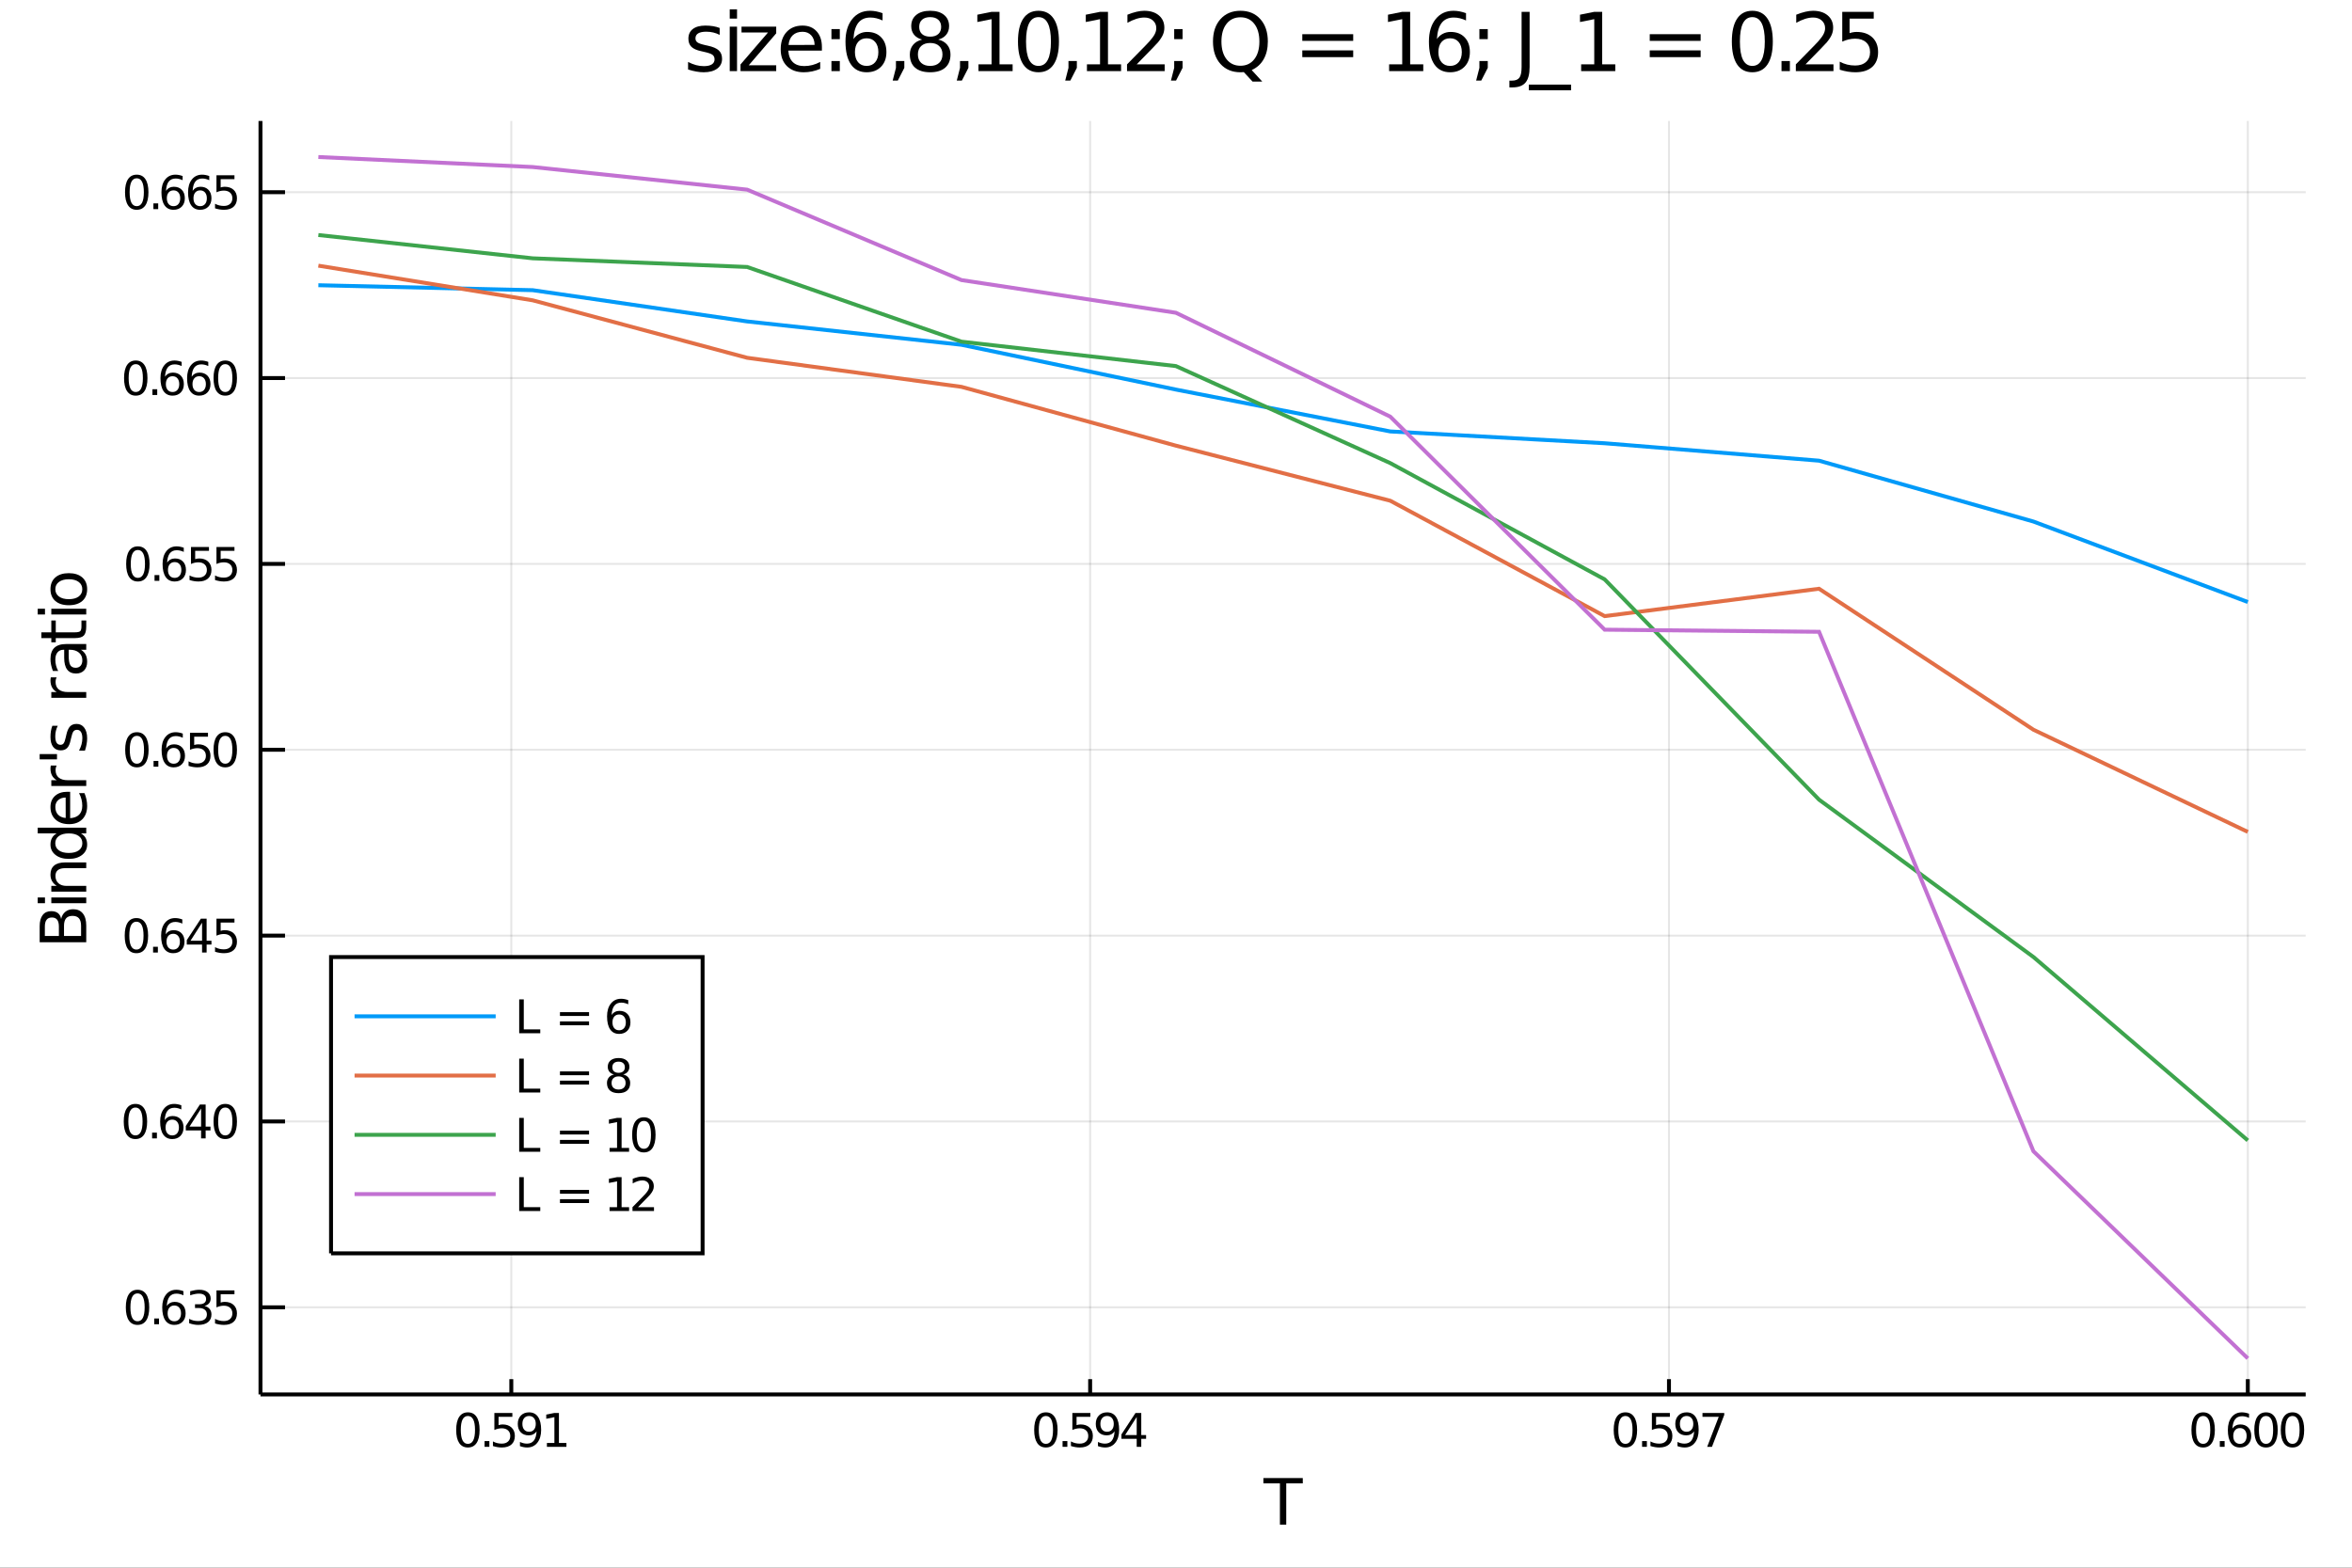 <?xml version="1.0" encoding="utf-8"?>
<svg xmlns="http://www.w3.org/2000/svg" xmlns:xlink="http://www.w3.org/1999/xlink" width="4800" height="3200" viewBox="0 0 19200 12800">
<rect x="0" y="0" width="19200" height="12800" fill="#333333" stroke="none"/>
<defs>
  <clipPath id="clip5700">
    <rect x="0" y="0" width="19200" height="12800"/>
  </clipPath>
</defs>
<path clip-path="url(#clip5700)" d="
M0 12800 L19200 12800 L19200 0 L0 0  Z
  " fill="#ffffff" fill-rule="evenodd" fill-opacity="1"/>
<defs>
  <clipPath id="clip5701">
    <rect x="3840" y="0" width="13441" height="12800"/>
  </clipPath>
</defs>
<path clip-path="url(#clip5700)" d="
M2126.34 11385.4 L18822 11385.4 L18822 987.777 L2126.34 987.777  Z
  " fill="#ffffff" fill-rule="evenodd" fill-opacity="1"/>
<defs>
  <clipPath id="clip5702">
    <rect x="2126" y="987" width="16697" height="10399"/>
  </clipPath>
</defs>
<polyline clip-path="url(#clip5702)" style="stroke:#000000; stroke-width:16; stroke-opacity:0.1; fill:none" points="
  4173.92,11385.4 4173.92,987.777 
  "/>
<polyline clip-path="url(#clip5702)" style="stroke:#000000; stroke-width:16; stroke-opacity:0.1; fill:none" points="
  8899.12,11385.4 8899.12,987.777 
  "/>
<polyline clip-path="url(#clip5702)" style="stroke:#000000; stroke-width:16; stroke-opacity:0.1; fill:none" points="
  13624.3,11385.4 13624.3,987.777 
  "/>
<polyline clip-path="url(#clip5702)" style="stroke:#000000; stroke-width:16; stroke-opacity:0.1; fill:none" points="
  18349.5,11385.4 18349.5,987.777 
  "/>
<polyline clip-path="url(#clip5702)" style="stroke:#000000; stroke-width:16; stroke-opacity:0.1; fill:none" points="
  2126.34,10674.1 18822,10674.1 
  "/>
<polyline clip-path="url(#clip5702)" style="stroke:#000000; stroke-width:16; stroke-opacity:0.1; fill:none" points="
  2126.34,9156.63 18822,9156.63 
  "/>
<polyline clip-path="url(#clip5702)" style="stroke:#000000; stroke-width:16; stroke-opacity:0.1; fill:none" points="
  2126.34,7639.18 18822,7639.18 
  "/>
<polyline clip-path="url(#clip5702)" style="stroke:#000000; stroke-width:16; stroke-opacity:0.1; fill:none" points="
  2126.34,6121.72 18822,6121.72 
  "/>
<polyline clip-path="url(#clip5702)" style="stroke:#000000; stroke-width:16; stroke-opacity:0.1; fill:none" points="
  2126.34,4604.26 18822,4604.26 
  "/>
<polyline clip-path="url(#clip5702)" style="stroke:#000000; stroke-width:16; stroke-opacity:0.1; fill:none" points="
  2126.34,3086.8 18822,3086.8 
  "/>
<polyline clip-path="url(#clip5702)" style="stroke:#000000; stroke-width:16; stroke-opacity:0.1; fill:none" points="
  2126.34,1569.34 18822,1569.34 
  "/>
<polyline clip-path="url(#clip5700)" style="stroke:#000000; stroke-width:32; stroke-opacity:1; fill:none" points="
  2126.34,11385.4 18822,11385.4 
  "/>
<polyline clip-path="url(#clip5700)" style="stroke:#000000; stroke-width:32; stroke-opacity:1; fill:none" points="
  2126.34,11385.4 2126.34,987.777 
  "/>
<polyline clip-path="url(#clip5700)" style="stroke:#000000; stroke-width:32; stroke-opacity:1; fill:none" points="
  4173.92,11385.4 4173.92,11260.7 
  "/>
<polyline clip-path="url(#clip5700)" style="stroke:#000000; stroke-width:32; stroke-opacity:1; fill:none" points="
  8899.12,11385.4 8899.12,11260.7 
  "/>
<polyline clip-path="url(#clip5700)" style="stroke:#000000; stroke-width:32; stroke-opacity:1; fill:none" points="
  13624.3,11385.4 13624.3,11260.7 
  "/>
<polyline clip-path="url(#clip5700)" style="stroke:#000000; stroke-width:32; stroke-opacity:1; fill:none" points="
  18349.5,11385.4 18349.5,11260.7 
  "/>
<polyline clip-path="url(#clip5700)" style="stroke:#000000; stroke-width:32; stroke-opacity:1; fill:none" points="
  2126.34,10674.1 2326.68,10674.1 
  "/>
<polyline clip-path="url(#clip5700)" style="stroke:#000000; stroke-width:32; stroke-opacity:1; fill:none" points="
  2126.34,9156.63 2326.68,9156.63 
  "/>
<polyline clip-path="url(#clip5700)" style="stroke:#000000; stroke-width:32; stroke-opacity:1; fill:none" points="
  2126.34,7639.18 2326.68,7639.18 
  "/>
<polyline clip-path="url(#clip5700)" style="stroke:#000000; stroke-width:32; stroke-opacity:1; fill:none" points="
  2126.34,6121.72 2326.68,6121.72 
  "/>
<polyline clip-path="url(#clip5700)" style="stroke:#000000; stroke-width:32; stroke-opacity:1; fill:none" points="
  2126.34,4604.26 2326.68,4604.26 
  "/>
<polyline clip-path="url(#clip5700)" style="stroke:#000000; stroke-width:32; stroke-opacity:1; fill:none" points="
  2126.34,3086.8 2326.68,3086.8 
  "/>
<polyline clip-path="url(#clip5700)" style="stroke:#000000; stroke-width:32; stroke-opacity:1; fill:none" points="
  2126.34,1569.34 2326.68,1569.34 
  "/>
<path clip-path="url(#clip5700)" d="M 0 0 M3819.57 11561.4 Q3790.68 11561.4 3776.05 11589.9 Q3761.61 11618.2 3761.61 11675.3 Q3761.61 11732.1 3776.05 11760.6 Q3790.68 11789 3819.57 11789 Q3848.65 11789 3863.09 11760.6 Q3877.72 11732.1 3877.72 11675.3 Q3877.72 11618.2 3863.09 11589.9 Q3848.65 11561.4 3819.57 11561.4 M3819.57 11531.7 Q3866.05 11531.7 3890.5 11568.6 Q3915.13 11605.3 3915.13 11675.3 Q3915.13 11745.1 3890.5 11781.9 Q3866.05 11818.6 3819.57 11818.6 Q3773.09 11818.6 3748.46 11781.9 Q3724.02 11745.1 3724.02 11675.3 Q3724.02 11605.3 3748.46 11568.6 Q3773.09 11531.7 3819.57 11531.7 Z" fill="#000000" fill-rule="evenodd" fill-opacity="1" /><path clip-path="url(#clip5700)" d="M 0 0 M3955.68 11766.2 L3994.76 11766.2 L3994.76 11813.2 L3955.68 11813.2 L3955.68 11766.2 Z" fill="#000000" fill-rule="evenodd" fill-opacity="1" /><path clip-path="url(#clip5700)" d="M 0 0 M4035.68 11536.7 L4182.53 11536.7 L4182.53 11568.2 L4069.94 11568.2 L4069.94 11636 Q4078.09 11633.2 4086.24 11631.9 Q4094.39 11630.4 4102.53 11630.4 Q4148.83 11630.4 4175.87 11655.8 Q4202.9 11681.2 4202.9 11724.5 Q4202.9 11769.1 4175.13 11794 Q4147.35 11818.6 4096.79 11818.6 Q4079.39 11818.6 4061.24 11815.6 Q4043.28 11812.7 4024.02 11806.7 L4024.02 11769.1 Q4040.68 11778.2 4058.46 11782.7 Q4076.24 11787.1 4096.05 11787.1 Q4128.09 11787.1 4146.79 11770.3 Q4165.5 11753.4 4165.5 11724.5 Q4165.5 11695.6 4146.79 11678.8 Q4128.09 11661.9 4096.05 11661.9 Q4081.05 11661.9 4066.05 11665.3 Q4051.24 11668.6 4035.68 11675.6 L4035.68 11536.7 Z" fill="#000000" fill-rule="evenodd" fill-opacity="1" /><path clip-path="url(#clip5700)" d="M 0 0 M4244.57 11807.5 L4244.57 11773.4 Q4258.64 11780.1 4273.09 11783.6 Q4287.53 11787.1 4301.42 11787.1 Q4338.46 11787.1 4357.9 11762.3 Q4377.53 11737.3 4380.31 11686.5 Q4369.57 11702.5 4353.09 11711 Q4336.61 11719.5 4316.61 11719.5 Q4275.13 11719.5 4250.87 11694.5 Q4226.79 11669.3 4226.79 11625.8 Q4226.79 11583.2 4251.98 11557.5 Q4277.16 11531.7 4319.01 11531.7 Q4366.98 11531.7 4392.16 11568.6 Q4417.53 11605.3 4417.53 11675.3 Q4417.53 11740.6 4386.42 11779.7 Q4355.5 11818.6 4303.09 11818.6 Q4289.01 11818.6 4274.57 11815.8 Q4260.13 11813 4244.57 11807.5 M4319.01 11690.3 Q4344.2 11690.3 4358.83 11673 Q4373.64 11655.8 4373.64 11625.8 Q4373.64 11596 4358.83 11578.8 Q4344.2 11561.4 4319.01 11561.4 Q4293.83 11561.4 4279.01 11578.8 Q4264.39 11596 4264.39 11625.8 Q4264.39 11655.8 4279.01 11673 Q4293.83 11690.3 4319.01 11690.3 Z" fill="#000000" fill-rule="evenodd" fill-opacity="1" /><path clip-path="url(#clip5700)" d="M 0 0 M4464.57 11781.7 L4525.68 11781.7 L4525.68 11570.8 L4459.2 11584.1 L4459.2 11550.1 L4525.31 11536.7 L4562.72 11536.7 L4562.72 11781.7 L4623.83 11781.7 L4623.83 11813.2 L4464.57 11813.2 L4464.57 11781.7 Z" fill="#000000" fill-rule="evenodd" fill-opacity="1" /><path clip-path="url(#clip5700)" d="M 0 0 M8537.92 11561.4 Q8509.03 11561.4 8494.4 11589.9 Q8479.96 11618.2 8479.96 11675.3 Q8479.96 11732.1 8494.4 11760.6 Q8509.03 11789 8537.92 11789 Q8567 11789 8581.44 11760.6 Q8596.07 11732.1 8596.07 11675.3 Q8596.07 11618.2 8581.44 11589.9 Q8567 11561.4 8537.92 11561.4 M8537.92 11531.7 Q8584.4 11531.7 8608.85 11568.6 Q8633.48 11605.3 8633.48 11675.3 Q8633.48 11745.1 8608.85 11781.9 Q8584.4 11818.6 8537.92 11818.6 Q8491.44 11818.6 8466.81 11781.9 Q8442.37 11745.1 8442.37 11675.3 Q8442.37 11605.3 8466.81 11568.6 Q8491.44 11531.7 8537.92 11531.7 Z" fill="#000000" fill-rule="evenodd" fill-opacity="1" /><path clip-path="url(#clip5700)" d="M 0 0 M8674.03 11766.2 L8713.11 11766.2 L8713.11 11813.2 L8674.03 11813.2 L8674.03 11766.2 Z" fill="#000000" fill-rule="evenodd" fill-opacity="1" /><path clip-path="url(#clip5700)" d="M 0 0 M8754.03 11536.7 L8900.88 11536.7 L8900.88 11568.2 L8788.29 11568.2 L8788.29 11636 Q8796.44 11633.2 8804.59 11631.9 Q8812.74 11630.4 8820.88 11630.4 Q8867.18 11630.4 8894.22 11655.8 Q8921.25 11681.2 8921.25 11724.5 Q8921.25 11769.1 8893.48 11794 Q8865.7 11818.6 8815.14 11818.6 Q8797.74 11818.6 8779.59 11815.6 Q8761.63 11812.7 8742.37 11806.7 L8742.37 11769.1 Q8759.03 11778.2 8776.81 11782.7 Q8794.59 11787.1 8814.4 11787.1 Q8846.44 11787.1 8865.14 11770.3 Q8883.85 11753.4 8883.85 11724.5 Q8883.85 11695.6 8865.14 11678.8 Q8846.44 11661.9 8814.4 11661.9 Q8799.4 11661.9 8784.4 11665.3 Q8769.59 11668.6 8754.03 11675.6 L8754.03 11536.7 Z" fill="#000000" fill-rule="evenodd" fill-opacity="1" /><path clip-path="url(#clip5700)" d="M 0 0 M8962.92 11807.5 L8962.92 11773.4 Q8976.99 11780.1 8991.44 11783.6 Q9005.88 11787.1 9019.77 11787.1 Q9056.81 11787.1 9076.25 11762.3 Q9095.88 11737.3 9098.66 11686.5 Q9087.92 11702.5 9071.44 11711 Q9054.96 11719.5 9034.96 11719.5 Q8993.48 11719.5 8969.22 11694.5 Q8945.14 11669.3 8945.14 11625.8 Q8945.14 11583.2 8970.33 11557.5 Q8995.51 11531.7 9037.36 11531.7 Q9085.33 11531.7 9110.51 11568.6 Q9135.88 11605.3 9135.88 11675.3 Q9135.88 11740.6 9104.77 11779.7 Q9073.85 11818.6 9021.44 11818.6 Q9007.36 11818.6 8992.92 11815.8 Q8978.48 11813 8962.92 11807.5 M9037.36 11690.3 Q9062.55 11690.3 9077.18 11673 Q9091.99 11655.8 9091.99 11625.8 Q9091.99 11596 9077.18 11578.8 Q9062.55 11561.4 9037.36 11561.4 Q9012.18 11561.4 8997.36 11578.8 Q8982.73 11596 8982.73 11625.8 Q8982.73 11655.8 8997.36 11673 Q9012.18 11690.3 9037.36 11690.3 Z" fill="#000000" fill-rule="evenodd" fill-opacity="1" /><path clip-path="url(#clip5700)" d="M 0 0 M9279.21 11569.3 L9184.77 11716.9 L9279.21 11716.9 L9279.21 11569.3 M9269.4 11536.7 L9316.44 11536.7 L9316.44 11716.9 L9355.88 11716.9 L9355.88 11748 L9316.44 11748 L9316.44 11813.2 L9279.21 11813.2 L9279.21 11748 L9154.4 11748 L9154.4 11711.9 L9269.4 11536.7 Z" fill="#000000" fill-rule="evenodd" fill-opacity="1" /><path clip-path="url(#clip5700)" d="M 0 0 M13268.7 11561.4 Q13239.8 11561.4 13225.2 11589.9 Q13210.7 11618.2 13210.7 11675.3 Q13210.7 11732.1 13225.2 11760.6 Q13239.8 11789 13268.7 11789 Q13297.8 11789 13312.2 11760.6 Q13326.8 11732.1 13326.8 11675.3 Q13326.8 11618.2 13312.2 11589.9 Q13297.8 11561.4 13268.7 11561.4 M13268.7 11531.7 Q13315.2 11531.7 13339.6 11568.6 Q13364.2 11605.3 13364.2 11675.3 Q13364.2 11745.1 13339.6 11781.9 Q13315.2 11818.6 13268.7 11818.6 Q13222.2 11818.6 13197.6 11781.9 Q13173.1 11745.1 13173.1 11675.3 Q13173.1 11605.3 13197.6 11568.6 Q13222.2 11531.7 13268.7 11531.7 Z" fill="#000000" fill-rule="evenodd" fill-opacity="1" /><path clip-path="url(#clip5700)" d="M 0 0 M13404.8 11766.2 L13443.9 11766.2 L13443.9 11813.2 L13404.8 11813.2 L13404.8 11766.2 Z" fill="#000000" fill-rule="evenodd" fill-opacity="1" /><path clip-path="url(#clip5700)" d="M 0 0 M13484.8 11536.7 L13631.6 11536.7 L13631.6 11568.2 L13519 11568.2 L13519 11636 Q13527.2 11633.2 13535.3 11631.9 Q13543.5 11630.4 13551.6 11630.4 Q13597.9 11630.4 13625 11655.8 Q13652 11681.2 13652 11724.5 Q13652 11769.1 13624.2 11794 Q13596.5 11818.6 13545.9 11818.6 Q13528.5 11818.6 13510.3 11815.6 Q13492.4 11812.7 13473.1 11806.7 L13473.1 11769.1 Q13489.8 11778.2 13507.6 11782.7 Q13525.3 11787.1 13545.2 11787.1 Q13577.2 11787.1 13595.9 11770.3 Q13614.6 11753.4 13614.6 11724.5 Q13614.6 11695.6 13595.9 11678.8 Q13577.2 11661.9 13545.2 11661.9 Q13530.2 11661.9 13515.2 11665.3 Q13500.3 11668.6 13484.8 11675.6 L13484.8 11536.7 Z" fill="#000000" fill-rule="evenodd" fill-opacity="1" /><path clip-path="url(#clip5700)" d="M 0 0 M13693.7 11807.5 L13693.7 11773.4 Q13707.8 11780.1 13722.2 11783.6 Q13736.6 11787.1 13750.5 11787.1 Q13787.6 11787.1 13807 11762.3 Q13826.6 11737.3 13829.4 11686.5 Q13818.7 11702.5 13802.2 11711 Q13785.7 11719.5 13765.7 11719.5 Q13724.2 11719.5 13700 11694.5 Q13675.9 11669.3 13675.9 11625.8 Q13675.9 11583.2 13701.1 11557.5 Q13726.3 11531.7 13768.1 11531.7 Q13816.1 11531.7 13841.3 11568.6 Q13866.6 11605.3 13866.6 11675.3 Q13866.6 11740.6 13835.5 11779.7 Q13804.6 11818.6 13752.2 11818.6 Q13738.1 11818.6 13723.7 11815.8 Q13709.2 11813 13693.7 11807.5 M13768.1 11690.3 Q13793.3 11690.3 13807.9 11673 Q13822.8 11655.8 13822.8 11625.8 Q13822.8 11596 13807.9 11578.8 Q13793.3 11561.4 13768.1 11561.4 Q13742.9 11561.4 13728.1 11578.8 Q13713.5 11596 13713.5 11625.8 Q13713.5 11655.8 13728.1 11673 Q13742.9 11690.3 13768.1 11690.3 Z" fill="#000000" fill-rule="evenodd" fill-opacity="1" /><path clip-path="url(#clip5700)" d="M 0 0 M13897.8 11536.7 L14075.5 11536.7 L14075.5 11552.7 L13975.2 11813.2 L13936.1 11813.2 L14030.5 11568.2 L13897.8 11568.2 L13897.8 11536.7 Z" fill="#000000" fill-rule="evenodd" fill-opacity="1" /><path clip-path="url(#clip5700)" d="M 0 0 M17984.9 11561.4 Q17956 11561.4 17941.4 11589.9 Q17926.9 11618.2 17926.9 11675.3 Q17926.9 11732.1 17941.4 11760.6 Q17956 11789 17984.9 11789 Q18014 11789 18028.4 11760.6 Q18043 11732.1 18043 11675.3 Q18043 11618.2 18028.4 11589.9 Q18014 11561.4 17984.9 11561.4 M17984.9 11531.7 Q18031.4 11531.7 18055.8 11568.6 Q18080.5 11605.3 18080.5 11675.3 Q18080.5 11745.1 18055.8 11781.9 Q18031.4 11818.6 17984.9 11818.6 Q17938.4 11818.6 17913.8 11781.9 Q17889.3 11745.1 17889.3 11675.3 Q17889.3 11605.3 17913.8 11568.6 Q17938.4 11531.7 17984.9 11531.7 Z" fill="#000000" fill-rule="evenodd" fill-opacity="1" /><path clip-path="url(#clip5700)" d="M 0 0 M18121 11766.2 L18160.1 11766.2 L18160.1 11813.2 L18121 11813.2 L18121 11766.2 Z" fill="#000000" fill-rule="evenodd" fill-opacity="1" /><path clip-path="url(#clip5700)" d="M 0 0 M18285.3 11660.1 Q18260.1 11660.1 18245.3 11677.3 Q18230.6 11694.5 18230.6 11724.5 Q18230.6 11754.3 18245.3 11771.7 Q18260.1 11789 18285.3 11789 Q18310.5 11789 18325.1 11771.7 Q18339.9 11754.3 18339.9 11724.5 Q18339.9 11694.5 18325.1 11677.3 Q18310.5 11660.1 18285.3 11660.1 M18359.5 11542.8 L18359.5 11576.9 Q18345.5 11570.3 18331 11566.7 Q18316.7 11563.2 18302.7 11563.2 Q18265.6 11563.2 18246 11588.2 Q18226.6 11613.2 18223.8 11663.8 Q18234.7 11647.7 18251.2 11639.1 Q18267.7 11630.4 18287.5 11630.4 Q18329.2 11630.4 18353.2 11655.8 Q18377.5 11681 18377.5 11724.5 Q18377.5 11767.1 18352.3 11792.8 Q18327.1 11818.6 18285.3 11818.6 Q18237.3 11818.6 18211.9 11781.9 Q18186.6 11745.1 18186.6 11675.3 Q18186.6 11609.7 18217.7 11570.8 Q18248.8 11531.7 18301.2 11531.7 Q18315.3 11531.7 18329.5 11534.5 Q18344 11537.3 18359.5 11542.8 Z" fill="#000000" fill-rule="evenodd" fill-opacity="1" /><path clip-path="url(#clip5700)" d="M 0 0 M18498 11561.4 Q18469.2 11561.4 18454.5 11589.9 Q18440.1 11618.2 18440.1 11675.3 Q18440.1 11732.1 18454.5 11760.6 Q18469.2 11789 18498 11789 Q18527.1 11789 18541.6 11760.6 Q18556.2 11732.1 18556.2 11675.3 Q18556.2 11618.2 18541.6 11589.9 Q18527.1 11561.4 18498 11561.4 M18498 11531.7 Q18544.5 11531.7 18569 11568.6 Q18593.6 11605.3 18593.6 11675.3 Q18593.6 11745.1 18569 11781.9 Q18544.5 11818.6 18498 11818.6 Q18451.6 11818.6 18426.9 11781.9 Q18402.5 11745.1 18402.5 11675.3 Q18402.5 11605.3 18426.9 11568.6 Q18451.6 11531.7 18498 11531.7 Z" fill="#000000" fill-rule="evenodd" fill-opacity="1" /><path clip-path="url(#clip5700)" d="M 0 0 M18714.2 11561.4 Q18685.3 11561.4 18670.6 11589.9 Q18656.2 11618.2 18656.2 11675.3 Q18656.2 11732.1 18670.6 11760.6 Q18685.3 11789 18714.2 11789 Q18743.2 11789 18757.7 11760.6 Q18772.3 11732.1 18772.3 11675.3 Q18772.3 11618.2 18757.7 11589.9 Q18743.2 11561.4 18714.2 11561.4 M18714.2 11531.7 Q18760.6 11531.7 18785.1 11568.6 Q18809.7 11605.3 18809.7 11675.3 Q18809.7 11745.1 18785.1 11781.9 Q18760.6 11818.6 18714.2 11818.6 Q18667.7 11818.6 18643 11781.9 Q18618.6 11745.1 18618.6 11675.3 Q18618.6 11605.3 18643 11568.6 Q18667.7 11531.7 18714.2 11531.7 Z" fill="#000000" fill-rule="evenodd" fill-opacity="1" /><path clip-path="url(#clip5700)" d="M 0 0 M1122.67 10560.5 Q1093.78 10560.5 1079.15 10589 Q1064.71 10617.3 1064.71 10674.4 Q1064.71 10731.2 1079.15 10759.7 Q1093.78 10788.1 1122.67 10788.1 Q1151.75 10788.1 1166.19 10759.7 Q1180.82 10731.2 1180.82 10674.4 Q1180.82 10617.3 1166.19 10589 Q1151.75 10560.5 1122.67 10560.5 M1122.67 10530.9 Q1169.15 10530.9 1193.6 10567.7 Q1218.23 10604.4 1218.23 10674.4 Q1218.23 10744.2 1193.6 10781 Q1169.15 10817.7 1122.67 10817.7 Q1076.19 10817.7 1051.56 10781 Q1027.12 10744.2 1027.12 10674.4 Q1027.12 10604.4 1051.56 10567.7 Q1076.19 10530.9 1122.67 10530.9 Z" fill="#000000" fill-rule="evenodd" fill-opacity="1" /><path clip-path="url(#clip5700)" d="M 0 0 M1258.78 10765.3 L1297.86 10765.3 L1297.86 10812.3 L1258.78 10812.3 L1258.78 10765.3 Z" fill="#000000" fill-rule="evenodd" fill-opacity="1" /><path clip-path="url(#clip5700)" d="M 0 0 M1423.04 10659.2 Q1397.86 10659.2 1383.04 10676.4 Q1368.41 10693.6 1368.41 10723.6 Q1368.41 10753.4 1383.04 10770.9 Q1397.86 10788.1 1423.04 10788.1 Q1448.23 10788.1 1462.86 10770.9 Q1477.67 10753.4 1477.67 10723.6 Q1477.67 10693.6 1462.86 10676.4 Q1448.23 10659.2 1423.04 10659.2 M1497.3 10542 L1497.3 10576 Q1483.23 10569.4 1468.78 10565.9 Q1454.52 10562.3 1440.45 10562.3 Q1403.41 10562.3 1383.78 10587.3 Q1364.34 10612.3 1361.56 10662.9 Q1372.49 10646.8 1388.97 10638.3 Q1405.45 10629.6 1425.26 10629.6 Q1466.93 10629.6 1491 10654.9 Q1515.26 10680.1 1515.26 10723.6 Q1515.26 10766.2 1490.08 10792 Q1464.89 10817.7 1423.04 10817.7 Q1375.08 10817.7 1349.71 10781 Q1324.34 10744.2 1324.34 10674.4 Q1324.34 10608.8 1355.45 10569.9 Q1386.56 10530.9 1438.97 10530.9 Q1453.04 10530.9 1467.3 10533.6 Q1481.75 10536.4 1497.3 10542 Z" fill="#000000" fill-rule="evenodd" fill-opacity="1" /><path clip-path="url(#clip5700)" d="M 0 0 M1669.15 10663.3 Q1696 10669 1711 10687.1 Q1726.19 10705.3 1726.19 10732 Q1726.19 10772.9 1698.04 10795.3 Q1669.89 10817.7 1618.04 10817.7 Q1600.63 10817.7 1582.12 10814.2 Q1563.78 10810.9 1544.15 10804 L1544.15 10767.9 Q1559.71 10777 1578.23 10781.6 Q1596.74 10786.2 1616.93 10786.2 Q1652.11 10786.2 1670.45 10772.3 Q1688.97 10758.4 1688.97 10732 Q1688.97 10707.5 1671.74 10693.8 Q1654.71 10679.9 1624.15 10679.9 L1591.93 10679.9 L1591.93 10649.2 L1625.63 10649.2 Q1653.23 10649.2 1667.86 10638.3 Q1682.49 10627.1 1682.49 10606.4 Q1682.49 10585.1 1667.3 10573.8 Q1652.3 10562.3 1624.15 10562.3 Q1608.78 10562.3 1591.19 10565.7 Q1573.6 10569 1552.49 10576 L1552.49 10542.7 Q1573.78 10536.8 1592.3 10533.8 Q1611 10530.9 1627.49 10530.9 Q1670.08 10530.9 1694.89 10550.3 Q1719.71 10569.6 1719.71 10602.5 Q1719.71 10625.5 1706.56 10641.4 Q1693.41 10657.1 1669.15 10663.3 Z" fill="#000000" fill-rule="evenodd" fill-opacity="1" /><path clip-path="url(#clip5700)" d="M 0 0 M1767.11 10535.9 L1913.97 10535.9 L1913.97 10567.3 L1801.37 10567.3 L1801.37 10635.1 Q1809.52 10632.3 1817.67 10631 Q1825.82 10629.6 1833.97 10629.6 Q1880.26 10629.6 1907.3 10654.9 Q1934.34 10680.3 1934.34 10723.6 Q1934.34 10768.3 1906.56 10793.1 Q1878.78 10817.7 1828.23 10817.7 Q1810.82 10817.7 1792.67 10814.7 Q1774.71 10811.8 1755.45 10805.9 L1755.45 10768.3 Q1772.11 10777.3 1789.89 10781.8 Q1807.67 10786.2 1827.48 10786.2 Q1859.52 10786.2 1878.22 10769.4 Q1896.93 10752.5 1896.93 10723.6 Q1896.93 10694.7 1878.22 10677.9 Q1859.52 10661 1827.48 10661 Q1812.48 10661 1797.48 10664.4 Q1782.67 10667.7 1767.11 10674.7 L1767.11 10535.9 Z" fill="#000000" fill-rule="evenodd" fill-opacity="1" /><path clip-path="url(#clip5700)" d="M 0 0 M1105.64 9043.02 Q1076.75 9043.02 1062.12 9071.54 Q1047.67 9099.88 1047.67 9156.91 Q1047.67 9213.76 1062.12 9242.28 Q1076.75 9270.62 1105.64 9270.62 Q1134.71 9270.62 1149.15 9242.28 Q1163.78 9213.76 1163.78 9156.91 Q1163.78 9099.88 1149.15 9071.54 Q1134.71 9043.02 1105.64 9043.02 M1105.64 9013.39 Q1152.12 9013.39 1176.56 9050.25 Q1201.19 9086.91 1201.19 9156.91 Q1201.19 9226.73 1176.56 9263.58 Q1152.12 9300.25 1105.64 9300.25 Q1059.16 9300.25 1034.53 9263.58 Q1010.08 9226.73 1010.08 9156.91 Q1010.08 9086.91 1034.53 9050.25 Q1059.16 9013.39 1105.64 9013.39 Z" fill="#000000" fill-rule="evenodd" fill-opacity="1" /><path clip-path="url(#clip5700)" d="M 0 0 M1241.75 9247.84 L1280.82 9247.84 L1280.82 9294.87 L1241.75 9294.87 L1241.75 9247.84 Z" fill="#000000" fill-rule="evenodd" fill-opacity="1" /><path clip-path="url(#clip5700)" d="M 0 0 M1406.01 9141.73 Q1380.82 9141.73 1366.01 9158.95 Q1351.38 9176.17 1351.38 9206.17 Q1351.38 9235.99 1366.01 9253.39 Q1380.82 9270.62 1406.01 9270.62 Q1431.19 9270.62 1445.82 9253.39 Q1460.63 9235.99 1460.63 9206.17 Q1460.63 9176.17 1445.82 9158.95 Q1431.19 9141.73 1406.01 9141.73 M1480.26 9024.51 L1480.26 9058.58 Q1466.19 9051.91 1451.75 9048.39 Q1437.49 9044.88 1423.41 9044.88 Q1386.38 9044.88 1366.75 9069.88 Q1347.3 9094.88 1344.52 9145.43 Q1355.45 9129.32 1371.93 9120.8 Q1388.41 9112.1 1408.23 9112.1 Q1449.89 9112.1 1473.97 9137.47 Q1498.23 9162.65 1498.23 9206.17 Q1498.23 9248.76 1473.04 9274.5 Q1447.86 9300.25 1406.01 9300.25 Q1358.04 9300.25 1332.67 9263.58 Q1307.3 9226.73 1307.3 9156.91 Q1307.3 9091.36 1338.41 9052.47 Q1369.52 9013.39 1421.93 9013.39 Q1436 9013.39 1450.26 9016.17 Q1464.71 9018.95 1480.26 9024.51 Z" fill="#000000" fill-rule="evenodd" fill-opacity="1" /><path clip-path="url(#clip5700)" d="M 0 0 M1641.56 9050.99 L1547.12 9198.58 L1641.56 9198.58 L1641.56 9050.99 M1631.74 9018.39 L1678.78 9018.39 L1678.78 9198.58 L1718.23 9198.58 L1718.23 9229.69 L1678.78 9229.69 L1678.78 9294.87 L1641.56 9294.87 L1641.56 9229.69 L1516.75 9229.69 L1516.75 9193.58 L1631.74 9018.39 Z" fill="#000000" fill-rule="evenodd" fill-opacity="1" /><path clip-path="url(#clip5700)" d="M 0 0 M1838.78 9043.02 Q1809.89 9043.02 1795.26 9071.54 Q1780.82 9099.88 1780.82 9156.91 Q1780.82 9213.76 1795.26 9242.28 Q1809.89 9270.62 1838.78 9270.62 Q1867.85 9270.62 1882.3 9242.28 Q1896.93 9213.76 1896.93 9156.91 Q1896.93 9099.88 1882.3 9071.54 Q1867.85 9043.02 1838.78 9043.02 M1838.78 9013.39 Q1885.26 9013.39 1909.71 9050.25 Q1934.34 9086.91 1934.34 9156.91 Q1934.34 9226.73 1909.71 9263.58 Q1885.26 9300.25 1838.78 9300.25 Q1792.3 9300.25 1767.67 9263.58 Q1743.23 9226.73 1743.23 9156.91 Q1743.23 9086.91 1767.67 9050.25 Q1792.3 9013.39 1838.78 9013.39 Z" fill="#000000" fill-rule="evenodd" fill-opacity="1" /><path clip-path="url(#clip5700)" d="M 0 0 M1113.6 7525.57 Q1084.71 7525.57 1070.08 7554.08 Q1055.64 7582.42 1055.64 7639.45 Q1055.64 7696.31 1070.08 7724.82 Q1084.71 7753.16 1113.6 7753.16 Q1142.67 7753.16 1157.12 7724.82 Q1171.75 7696.31 1171.75 7639.45 Q1171.75 7582.42 1157.12 7554.08 Q1142.67 7525.57 1113.6 7525.57 M1113.6 7495.94 Q1160.08 7495.94 1184.52 7532.79 Q1209.15 7569.45 1209.15 7639.45 Q1209.15 7709.27 1184.52 7746.12 Q1160.08 7782.79 1113.6 7782.79 Q1067.12 7782.79 1042.49 7746.12 Q1018.04 7709.27 1018.04 7639.45 Q1018.04 7569.45 1042.49 7532.79 Q1067.12 7495.94 1113.6 7495.94 Z" fill="#000000" fill-rule="evenodd" fill-opacity="1" /><path clip-path="url(#clip5700)" d="M 0 0 M1249.71 7730.38 L1288.78 7730.38 L1288.78 7777.42 L1249.71 7777.42 L1249.71 7730.38 Z" fill="#000000" fill-rule="evenodd" fill-opacity="1" /><path clip-path="url(#clip5700)" d="M 0 0 M1413.97 7624.27 Q1388.78 7624.27 1373.97 7641.49 Q1359.34 7658.71 1359.34 7688.71 Q1359.34 7718.53 1373.97 7735.94 Q1388.78 7753.16 1413.97 7753.16 Q1439.15 7753.16 1453.78 7735.94 Q1468.6 7718.53 1468.6 7688.71 Q1468.6 7658.71 1453.78 7641.49 Q1439.15 7624.27 1413.97 7624.27 M1488.23 7507.05 L1488.23 7541.12 Q1474.15 7534.45 1459.71 7530.94 Q1445.45 7527.42 1431.38 7527.42 Q1394.34 7527.42 1374.71 7552.42 Q1355.26 7577.42 1352.49 7627.97 Q1363.41 7611.86 1379.89 7603.34 Q1396.38 7594.64 1416.19 7594.64 Q1457.86 7594.64 1481.93 7620.01 Q1506.19 7645.19 1506.19 7688.71 Q1506.19 7731.31 1481 7757.05 Q1455.82 7782.79 1413.97 7782.79 Q1366.01 7782.79 1340.64 7746.12 Q1315.26 7709.27 1315.26 7639.45 Q1315.26 7573.9 1346.38 7535.01 Q1377.49 7495.94 1429.89 7495.94 Q1443.97 7495.94 1458.23 7498.71 Q1472.67 7501.49 1488.23 7507.05 Z" fill="#000000" fill-rule="evenodd" fill-opacity="1" /><path clip-path="url(#clip5700)" d="M 0 0 M1649.52 7533.53 L1555.08 7681.12 L1649.52 7681.12 L1649.52 7533.53 M1639.71 7500.94 L1686.74 7500.94 L1686.74 7681.12 L1726.19 7681.12 L1726.19 7712.23 L1686.74 7712.23 L1686.74 7777.42 L1649.52 7777.42 L1649.52 7712.23 L1524.71 7712.23 L1524.71 7676.12 L1639.71 7500.94 Z" fill="#000000" fill-rule="evenodd" fill-opacity="1" /><path clip-path="url(#clip5700)" d="M 0 0 M1767.11 7500.94 L1913.97 7500.94 L1913.97 7532.42 L1801.37 7532.42 L1801.37 7600.2 Q1809.52 7597.42 1817.67 7596.12 Q1825.82 7594.64 1833.97 7594.64 Q1880.26 7594.64 1907.3 7620.01 Q1934.34 7645.38 1934.34 7688.71 Q1934.34 7733.34 1906.56 7758.16 Q1878.78 7782.79 1828.23 7782.79 Q1810.82 7782.79 1792.67 7779.82 Q1774.71 7776.86 1755.45 7770.93 L1755.45 7733.34 Q1772.11 7742.42 1789.89 7746.86 Q1807.67 7751.31 1827.48 7751.31 Q1859.52 7751.31 1878.22 7734.45 Q1896.93 7717.6 1896.93 7688.71 Q1896.93 7659.82 1878.22 7642.97 Q1859.52 7626.12 1827.48 7626.12 Q1812.48 7626.12 1797.48 7629.45 Q1782.67 7632.79 1767.11 7639.82 L1767.11 7500.94 Z" fill="#000000" fill-rule="evenodd" fill-opacity="1" /><path clip-path="url(#clip5700)" d="M 0 0 M1117.49 6008.11 Q1088.6 6008.11 1073.97 6036.63 Q1059.53 6064.96 1059.53 6122 Q1059.53 6178.85 1073.97 6207.37 Q1088.6 6235.7 1117.49 6235.7 Q1146.56 6235.7 1161.01 6207.37 Q1175.64 6178.85 1175.64 6122 Q1175.64 6064.96 1161.01 6036.63 Q1146.56 6008.11 1117.49 6008.11 M1117.49 5978.48 Q1163.97 5978.48 1188.41 6015.33 Q1213.04 6052 1213.04 6122 Q1213.04 6191.81 1188.41 6228.66 Q1163.97 6265.33 1117.49 6265.33 Q1071.01 6265.33 1046.38 6228.66 Q1021.93 6191.81 1021.93 6122 Q1021.93 6052 1046.38 6015.33 Q1071.01 5978.48 1117.49 5978.48 Z" fill="#000000" fill-rule="evenodd" fill-opacity="1" /><path clip-path="url(#clip5700)" d="M 0 0 M1253.6 6212.92 L1292.67 6212.92 L1292.67 6259.96 L1253.6 6259.96 L1253.6 6212.92 Z" fill="#000000" fill-rule="evenodd" fill-opacity="1" /><path clip-path="url(#clip5700)" d="M 0 0 M1417.86 6106.81 Q1392.67 6106.81 1377.86 6124.03 Q1363.23 6141.25 1363.23 6171.25 Q1363.23 6201.07 1377.86 6218.48 Q1392.67 6235.7 1417.86 6235.7 Q1443.04 6235.7 1457.67 6218.48 Q1472.49 6201.07 1472.49 6171.25 Q1472.49 6141.25 1457.67 6124.03 Q1443.04 6106.81 1417.86 6106.81 M1492.12 5989.59 L1492.12 6023.66 Q1478.04 6017 1463.6 6013.48 Q1449.34 6009.96 1435.26 6009.96 Q1398.23 6009.96 1378.6 6034.96 Q1359.15 6059.96 1356.38 6110.51 Q1367.3 6094.4 1383.78 6085.88 Q1400.26 6077.18 1420.08 6077.18 Q1461.75 6077.18 1485.82 6102.55 Q1510.08 6127.74 1510.08 6171.25 Q1510.08 6213.85 1484.89 6239.59 Q1459.71 6265.33 1417.86 6265.33 Q1369.89 6265.33 1344.52 6228.66 Q1319.15 6191.81 1319.15 6122 Q1319.15 6056.44 1350.26 6017.55 Q1381.38 5978.48 1433.78 5978.48 Q1447.86 5978.48 1462.12 5981.26 Q1476.56 5984.03 1492.12 5989.59 Z" fill="#000000" fill-rule="evenodd" fill-opacity="1" /><path clip-path="url(#clip5700)" d="M 0 0 M1551 5983.48 L1697.86 5983.48 L1697.86 6014.96 L1585.26 6014.96 L1585.26 6082.74 Q1593.41 6079.96 1601.56 6078.66 Q1609.71 6077.18 1617.86 6077.18 Q1664.15 6077.18 1691.19 6102.55 Q1718.23 6127.92 1718.23 6171.25 Q1718.23 6215.88 1690.45 6240.7 Q1662.67 6265.33 1612.12 6265.33 Q1594.71 6265.33 1576.56 6262.37 Q1558.6 6259.4 1539.34 6253.48 L1539.34 6215.88 Q1556 6224.96 1573.78 6229.4 Q1591.56 6233.85 1611.37 6233.85 Q1643.41 6233.85 1662.11 6216.99 Q1680.82 6200.14 1680.82 6171.25 Q1680.82 6142.37 1662.11 6125.51 Q1643.41 6108.66 1611.37 6108.66 Q1596.37 6108.66 1581.37 6112 Q1566.56 6115.33 1551 6122.37 L1551 5983.48 Z" fill="#000000" fill-rule="evenodd" fill-opacity="1" /><path clip-path="url(#clip5700)" d="M 0 0 M1838.78 6008.11 Q1809.89 6008.11 1795.26 6036.63 Q1780.82 6064.96 1780.82 6122 Q1780.82 6178.85 1795.26 6207.37 Q1809.89 6235.7 1838.78 6235.7 Q1867.85 6235.7 1882.3 6207.37 Q1896.93 6178.85 1896.93 6122 Q1896.93 6064.96 1882.3 6036.63 Q1867.85 6008.11 1838.78 6008.11 M1838.78 5978.48 Q1885.26 5978.48 1909.71 6015.33 Q1934.34 6052 1934.34 6122 Q1934.34 6191.81 1909.71 6228.66 Q1885.26 6265.33 1838.78 6265.33 Q1792.3 6265.33 1767.67 6228.66 Q1743.23 6191.81 1743.23 6122 Q1743.23 6052 1767.67 6015.33 Q1792.3 5978.48 1838.78 5978.48 Z" fill="#000000" fill-rule="evenodd" fill-opacity="1" /><path clip-path="url(#clip5700)" d="M 0 0 M1125.45 4490.65 Q1096.56 4490.65 1081.93 4519.17 Q1067.49 4547.5 1067.49 4604.54 Q1067.49 4661.39 1081.93 4689.91 Q1096.56 4718.24 1125.45 4718.24 Q1154.52 4718.24 1168.97 4689.91 Q1183.6 4661.39 1183.6 4604.54 Q1183.6 4547.5 1168.97 4519.17 Q1154.52 4490.65 1125.45 4490.65 M1125.45 4461.02 Q1171.93 4461.02 1196.38 4497.87 Q1221.01 4534.54 1221.01 4604.54 Q1221.01 4674.35 1196.38 4711.2 Q1171.93 4747.87 1125.45 4747.87 Q1078.97 4747.87 1054.34 4711.2 Q1029.9 4674.35 1029.9 4604.54 Q1029.9 4534.54 1054.34 4497.87 Q1078.97 4461.02 1125.45 4461.02 Z" fill="#000000" fill-rule="evenodd" fill-opacity="1" /><path clip-path="url(#clip5700)" d="M 0 0 M1261.56 4695.46 L1300.64 4695.46 L1300.64 4742.5 L1261.56 4742.5 L1261.56 4695.46 Z" fill="#000000" fill-rule="evenodd" fill-opacity="1" /><path clip-path="url(#clip5700)" d="M 0 0 M1425.82 4589.35 Q1400.63 4589.35 1385.82 4606.57 Q1371.19 4623.8 1371.19 4653.8 Q1371.19 4683.61 1385.82 4701.02 Q1400.63 4718.24 1425.82 4718.24 Q1451 4718.24 1465.63 4701.02 Q1480.45 4683.61 1480.45 4653.8 Q1480.45 4623.8 1465.63 4606.57 Q1451 4589.35 1425.82 4589.35 M1500.08 4472.13 L1500.08 4506.2 Q1486 4499.54 1471.56 4496.02 Q1457.3 4492.5 1443.23 4492.5 Q1406.19 4492.5 1386.56 4517.5 Q1367.12 4542.5 1364.34 4593.06 Q1375.26 4576.94 1391.75 4568.43 Q1408.23 4559.72 1428.04 4559.72 Q1469.71 4559.72 1493.78 4585.09 Q1518.04 4610.28 1518.04 4653.8 Q1518.04 4696.39 1492.86 4722.13 Q1467.67 4747.87 1425.82 4747.87 Q1377.86 4747.87 1352.49 4711.2 Q1327.12 4674.35 1327.12 4604.54 Q1327.12 4538.98 1358.23 4500.09 Q1389.34 4461.02 1441.75 4461.02 Q1455.82 4461.02 1470.08 4463.8 Q1484.52 4466.57 1500.08 4472.13 Z" fill="#000000" fill-rule="evenodd" fill-opacity="1" /><path clip-path="url(#clip5700)" d="M 0 0 M1558.97 4466.02 L1705.82 4466.02 L1705.82 4497.5 L1593.23 4497.5 L1593.23 4565.28 Q1601.37 4562.5 1609.52 4561.2 Q1617.67 4559.72 1625.82 4559.72 Q1672.11 4559.72 1699.15 4585.09 Q1726.19 4610.46 1726.19 4653.8 Q1726.19 4698.43 1698.41 4723.24 Q1670.63 4747.87 1620.08 4747.87 Q1602.67 4747.87 1584.52 4744.91 Q1566.56 4741.94 1547.3 4736.02 L1547.3 4698.43 Q1563.97 4707.5 1581.74 4711.94 Q1599.52 4716.39 1619.34 4716.39 Q1651.37 4716.39 1670.08 4699.54 Q1688.78 4682.68 1688.78 4653.8 Q1688.78 4624.91 1670.08 4608.06 Q1651.37 4591.2 1619.34 4591.2 Q1604.34 4591.2 1589.34 4594.54 Q1574.52 4597.87 1558.97 4604.91 L1558.97 4466.02 Z" fill="#000000" fill-rule="evenodd" fill-opacity="1" /><path clip-path="url(#clip5700)" d="M 0 0 M1767.11 4466.02 L1913.97 4466.02 L1913.97 4497.5 L1801.37 4497.5 L1801.37 4565.28 Q1809.52 4562.5 1817.67 4561.2 Q1825.82 4559.72 1833.97 4559.72 Q1880.26 4559.72 1907.3 4585.09 Q1934.34 4610.46 1934.34 4653.8 Q1934.34 4698.43 1906.56 4723.24 Q1878.78 4747.87 1828.23 4747.87 Q1810.82 4747.87 1792.67 4744.91 Q1774.71 4741.94 1755.45 4736.02 L1755.45 4698.43 Q1772.11 4707.5 1789.89 4711.94 Q1807.67 4716.39 1827.48 4716.39 Q1859.52 4716.39 1878.22 4699.54 Q1896.93 4682.68 1896.93 4653.8 Q1896.93 4624.91 1878.22 4608.06 Q1859.52 4591.2 1827.48 4591.2 Q1812.48 4591.2 1797.48 4594.54 Q1782.67 4597.87 1767.11 4604.91 L1767.11 4466.02 Z" fill="#000000" fill-rule="evenodd" fill-opacity="1" /><path clip-path="url(#clip5700)" d="M 0 0 M1108.23 2973.19 Q1079.34 2973.19 1064.71 3001.71 Q1050.27 3030.04 1050.27 3087.08 Q1050.27 3143.93 1064.71 3172.45 Q1079.34 3200.78 1108.23 3200.78 Q1137.3 3200.78 1151.75 3172.45 Q1166.38 3143.93 1166.38 3087.08 Q1166.38 3030.04 1151.75 3001.71 Q1137.3 2973.19 1108.23 2973.19 M1108.23 2943.56 Q1154.71 2943.56 1179.15 2980.41 Q1203.78 3017.08 1203.78 3087.08 Q1203.78 3156.89 1179.15 3193.74 Q1154.71 3230.41 1108.23 3230.41 Q1061.75 3230.41 1037.12 3193.74 Q1012.67 3156.89 1012.67 3087.08 Q1012.67 3017.08 1037.12 2980.41 Q1061.75 2943.56 1108.23 2943.56 Z" fill="#000000" fill-rule="evenodd" fill-opacity="1" /><path clip-path="url(#clip5700)" d="M 0 0 M1244.34 3178 L1283.41 3178 L1283.41 3225.04 L1244.34 3225.04 L1244.34 3178 Z" fill="#000000" fill-rule="evenodd" fill-opacity="1" /><path clip-path="url(#clip5700)" d="M 0 0 M1408.6 3071.89 Q1383.41 3071.89 1368.6 3089.12 Q1353.97 3106.34 1353.97 3136.34 Q1353.97 3166.15 1368.6 3183.56 Q1383.41 3200.78 1408.6 3200.78 Q1433.78 3200.78 1448.41 3183.56 Q1463.23 3166.15 1463.23 3136.34 Q1463.23 3106.34 1448.41 3089.12 Q1433.78 3071.89 1408.6 3071.89 M1482.86 2954.67 L1482.86 2988.75 Q1468.78 2982.08 1454.34 2978.56 Q1440.08 2975.04 1426 2975.04 Q1388.97 2975.04 1369.34 3000.04 Q1349.89 3025.04 1347.12 3075.6 Q1358.04 3059.49 1374.52 3050.97 Q1391.01 3042.26 1410.82 3042.26 Q1452.49 3042.26 1476.56 3067.63 Q1500.82 3092.82 1500.82 3136.34 Q1500.82 3178.93 1475.63 3204.67 Q1450.45 3230.41 1408.6 3230.41 Q1360.63 3230.41 1335.26 3193.74 Q1309.89 3156.89 1309.89 3087.08 Q1309.89 3021.52 1341.01 2982.63 Q1372.12 2943.56 1424.52 2943.56 Q1438.6 2943.56 1452.86 2946.34 Q1467.3 2949.12 1482.86 2954.67 Z" fill="#000000" fill-rule="evenodd" fill-opacity="1" /><path clip-path="url(#clip5700)" d="M 0 0 M1626 3071.89 Q1600.82 3071.89 1586 3089.12 Q1571.37 3106.34 1571.37 3136.34 Q1571.37 3166.15 1586 3183.56 Q1600.82 3200.78 1626 3200.78 Q1651.19 3200.78 1665.82 3183.56 Q1680.63 3166.15 1680.63 3136.34 Q1680.63 3106.34 1665.82 3089.12 Q1651.19 3071.89 1626 3071.89 M1700.26 2954.67 L1700.26 2988.75 Q1686.19 2982.08 1671.74 2978.56 Q1657.49 2975.04 1643.41 2975.04 Q1606.37 2975.04 1586.74 3000.04 Q1567.3 3025.04 1564.52 3075.6 Q1575.45 3059.49 1591.93 3050.97 Q1608.41 3042.26 1628.23 3042.26 Q1669.89 3042.26 1693.97 3067.63 Q1718.23 3092.82 1718.23 3136.34 Q1718.23 3178.93 1693.04 3204.67 Q1667.86 3230.41 1626 3230.41 Q1578.04 3230.41 1552.67 3193.74 Q1527.3 3156.89 1527.3 3087.08 Q1527.3 3021.52 1558.41 2982.63 Q1589.52 2943.56 1641.93 2943.56 Q1656 2943.56 1670.26 2946.34 Q1684.71 2949.12 1700.26 2954.67 Z" fill="#000000" fill-rule="evenodd" fill-opacity="1" /><path clip-path="url(#clip5700)" d="M 0 0 M1838.78 2973.19 Q1809.89 2973.19 1795.26 3001.71 Q1780.82 3030.04 1780.82 3087.08 Q1780.82 3143.93 1795.26 3172.45 Q1809.89 3200.78 1838.78 3200.78 Q1867.85 3200.78 1882.3 3172.45 Q1896.93 3143.93 1896.93 3087.08 Q1896.93 3030.04 1882.3 3001.71 Q1867.85 2973.19 1838.78 2973.19 M1838.78 2943.56 Q1885.26 2943.56 1909.71 2980.41 Q1934.34 3017.08 1934.34 3087.08 Q1934.34 3156.89 1909.71 3193.74 Q1885.26 3230.41 1838.78 3230.41 Q1792.3 3230.41 1767.67 3193.74 Q1743.23 3156.89 1743.23 3087.08 Q1743.23 3017.08 1767.67 2980.41 Q1792.3 2943.56 1838.78 2943.56 Z" fill="#000000" fill-rule="evenodd" fill-opacity="1" /><path clip-path="url(#clip5700)" d="M 0 0 M1116.19 1455.73 Q1087.3 1455.73 1072.67 1484.25 Q1058.23 1512.58 1058.23 1569.62 Q1058.23 1626.47 1072.67 1654.99 Q1087.3 1683.32 1116.19 1683.32 Q1145.27 1683.32 1159.71 1654.99 Q1174.34 1626.47 1174.34 1569.62 Q1174.34 1512.58 1159.71 1484.25 Q1145.27 1455.73 1116.19 1455.73 M1116.19 1426.1 Q1162.67 1426.1 1187.12 1462.95 Q1211.75 1499.62 1211.75 1569.62 Q1211.75 1639.43 1187.12 1676.29 Q1162.67 1712.95 1116.19 1712.95 Q1069.71 1712.95 1045.08 1676.29 Q1020.64 1639.43 1020.64 1569.62 Q1020.64 1499.62 1045.08 1462.95 Q1069.71 1426.1 1116.19 1426.1 Z" fill="#000000" fill-rule="evenodd" fill-opacity="1" /><path clip-path="url(#clip5700)" d="M 0 0 M1252.3 1660.55 L1291.38 1660.55 L1291.38 1707.58 L1252.3 1707.58 L1252.3 1660.55 Z" fill="#000000" fill-rule="evenodd" fill-opacity="1" /><path clip-path="url(#clip5700)" d="M 0 0 M1416.56 1554.43 Q1391.38 1554.43 1376.56 1571.66 Q1361.93 1588.88 1361.93 1618.88 Q1361.93 1648.69 1376.56 1666.1 Q1391.38 1683.32 1416.56 1683.32 Q1441.75 1683.32 1456.38 1666.1 Q1471.19 1648.69 1471.19 1618.88 Q1471.19 1588.88 1456.38 1571.66 Q1441.75 1554.43 1416.56 1554.43 M1490.82 1437.21 L1490.82 1471.29 Q1476.75 1464.62 1462.3 1461.1 Q1448.04 1457.58 1433.97 1457.58 Q1396.93 1457.58 1377.3 1482.58 Q1357.86 1507.58 1355.08 1558.14 Q1366.01 1542.03 1382.49 1533.51 Q1398.97 1524.81 1418.78 1524.81 Q1460.45 1524.81 1484.52 1550.18 Q1508.78 1575.36 1508.78 1618.88 Q1508.78 1661.47 1483.6 1687.21 Q1458.41 1712.95 1416.56 1712.95 Q1368.6 1712.95 1343.23 1676.29 Q1317.86 1639.43 1317.86 1569.62 Q1317.86 1504.06 1348.97 1465.18 Q1380.08 1426.1 1432.49 1426.1 Q1446.56 1426.1 1460.82 1428.88 Q1475.26 1431.66 1490.82 1437.21 Z" fill="#000000" fill-rule="evenodd" fill-opacity="1" /><path clip-path="url(#clip5700)" d="M 0 0 M1633.97 1554.43 Q1608.78 1554.43 1593.97 1571.66 Q1579.34 1588.88 1579.34 1618.88 Q1579.34 1648.69 1593.97 1666.1 Q1608.78 1683.32 1633.97 1683.32 Q1659.15 1683.32 1673.78 1666.1 Q1688.6 1648.69 1688.6 1618.88 Q1688.6 1588.88 1673.78 1571.66 Q1659.15 1554.43 1633.97 1554.43 M1708.23 1437.21 L1708.23 1471.29 Q1694.15 1464.62 1679.71 1461.1 Q1665.45 1457.58 1651.37 1457.58 Q1614.34 1457.58 1594.71 1482.58 Q1575.26 1507.58 1572.49 1558.14 Q1583.41 1542.03 1599.89 1533.51 Q1616.37 1524.81 1636.19 1524.81 Q1677.86 1524.81 1701.93 1550.18 Q1726.19 1575.36 1726.19 1618.88 Q1726.19 1661.47 1701 1687.21 Q1675.82 1712.95 1633.97 1712.95 Q1586 1712.95 1560.63 1676.29 Q1535.26 1639.43 1535.26 1569.62 Q1535.26 1504.06 1566.37 1465.18 Q1597.49 1426.1 1649.89 1426.1 Q1663.97 1426.1 1678.23 1428.88 Q1692.67 1431.66 1708.23 1437.21 Z" fill="#000000" fill-rule="evenodd" fill-opacity="1" /><path clip-path="url(#clip5700)" d="M 0 0 M1767.11 1431.1 L1913.97 1431.1 L1913.97 1462.58 L1801.37 1462.58 L1801.37 1530.36 Q1809.52 1527.58 1817.67 1526.29 Q1825.82 1524.81 1833.97 1524.81 Q1880.26 1524.81 1907.3 1550.18 Q1934.34 1575.55 1934.34 1618.88 Q1934.34 1663.51 1906.56 1688.32 Q1878.78 1712.95 1828.23 1712.95 Q1810.82 1712.95 1792.67 1709.99 Q1774.71 1707.03 1755.45 1701.1 L1755.45 1663.51 Q1772.11 1672.58 1789.89 1677.03 Q1807.67 1681.47 1827.48 1681.47 Q1859.52 1681.47 1878.22 1664.62 Q1896.93 1647.77 1896.93 1618.88 Q1896.93 1589.99 1878.22 1573.14 Q1859.52 1556.29 1827.48 1556.29 Q1812.48 1556.29 1797.48 1559.62 Q1782.67 1562.95 1767.11 1569.99 L1767.11 1431.1 Z" fill="#000000" fill-rule="evenodd" fill-opacity="1" /><path clip-path="url(#clip5700)" d="M 0 0 M5874.96 228.341 L5874.96 284.73 Q5849.68 271.767 5822.46 265.286 Q5795.23 258.804 5766.07 258.804 Q5721.67 258.804 5699.31 272.415 Q5677.27 286.026 5677.27 313.248 Q5677.27 333.989 5693.15 345.98 Q5709.03 357.646 5756.99 368.341 L5777.41 372.878 Q5840.93 386.489 5867.5 411.442 Q5894.4 436.072 5894.4 480.47 Q5894.4 531.025 5854.22 560.516 Q5814.36 590.006 5744.36 590.006 Q5715.19 590.006 5683.43 584.173 Q5652 578.664 5617 567.321 L5617 505.747 Q5650.05 522.923 5682.13 531.673 Q5714.22 540.099 5745.65 540.099 Q5787.78 540.099 5810.47 525.84 Q5833.15 511.257 5833.15 485.007 Q5833.15 460.701 5816.62 447.738 Q5800.42 434.775 5745 422.785 L5724.26 417.924 Q5668.85 406.257 5644.22 382.276 Q5619.59 357.97 5619.59 315.841 Q5619.59 264.637 5655.88 236.767 Q5692.18 208.897 5758.94 208.897 Q5791.99 208.897 5821.16 213.758 Q5850.33 218.619 5874.96 228.341 Z" fill="#000000" fill-rule="evenodd" fill-opacity="1" /><path clip-path="url(#clip5700)" d="M 0 0 M5956.95 217.647 L6016.58 217.647 L6016.58 580.608 L5956.95 580.608 L5956.95 217.647 M5956.95 76.351 L6016.58 76.351 L6016.58 151.86 L5956.95 151.86 L5956.95 76.351 Z" fill="#000000" fill-rule="evenodd" fill-opacity="1" /><path clip-path="url(#clip5700)" d="M 0 0 M6053.2 217.647 L6336.44 217.647 L6336.44 272.091 L6112.18 532.969 L6336.44 532.969 L6336.44 580.608 L6045.09 580.608 L6045.09 526.164 L6269.35 265.286 L6053.2 265.286 L6053.2 217.647 Z" fill="#000000" fill-rule="evenodd" fill-opacity="1" /><path clip-path="url(#clip5700)" d="M 0 0 M6709.44 384.22 L6709.44 413.387 L6435.28 413.387 Q6439.17 474.96 6472.22 507.368 Q6505.6 539.451 6564.91 539.451 Q6599.26 539.451 6631.34 531.025 Q6663.75 522.599 6695.51 505.747 L6695.51 562.136 Q6663.42 575.747 6629.72 582.877 Q6596.02 590.006 6561.34 590.006 Q6474.49 590.006 6423.61 539.451 Q6373.06 488.896 6373.06 402.692 Q6373.06 313.572 6421.02 261.397 Q6469.31 208.897 6550.97 208.897 Q6624.21 208.897 6666.67 256.212 Q6709.44 303.202 6709.44 384.22 M6649.81 366.72 Q6649.17 317.785 6622.27 288.619 Q6595.69 259.452 6551.62 259.452 Q6501.71 259.452 6471.57 287.647 Q6441.76 315.841 6437.22 367.044 L6649.81 366.72 Z" fill="#000000" fill-rule="evenodd" fill-opacity="1" /><path clip-path="url(#clip5700)" d="M 0 0 M6787.22 498.294 L6855.6 498.294 L6855.6 580.608 L6787.22 580.608 L6787.22 498.294 M6787.22 237.415 L6855.6 237.415 L6855.6 319.73 L6787.22 319.73 L6787.22 237.415 Z" fill="#000000" fill-rule="evenodd" fill-opacity="1" /><path clip-path="url(#clip5700)" d="M 0 0 M7074.67 312.6 Q7030.6 312.6 7004.67 342.739 Q6979.07 372.878 6979.07 425.377 Q6979.07 477.553 7004.67 508.016 Q7030.6 538.155 7074.67 538.155 Q7118.75 538.155 7144.35 508.016 Q7170.27 477.553 7170.27 425.377 Q7170.27 372.878 7144.35 342.739 Q7118.75 312.6 7074.67 312.6 M7204.63 107.462 L7204.63 167.092 Q7180 155.425 7154.72 149.268 Q7129.76 143.11 7105.14 143.11 Q7040.32 143.11 7005.97 186.86 Q6971.94 230.61 6967.08 319.082 Q6986.2 290.887 7015.04 275.98 Q7043.89 260.749 7078.56 260.749 Q7151.48 260.749 7193.61 305.147 Q7236.06 349.22 7236.06 425.377 Q7236.06 499.914 7191.99 544.96 Q7147.91 590.006 7074.67 590.006 Q6990.74 590.006 6946.34 525.84 Q6901.94 461.349 6901.94 339.174 Q6901.94 224.453 6956.39 156.397 Q7010.83 88.018 7102.54 88.018 Q7127.17 88.018 7152.13 92.879 Q7177.4 97.74 7204.63 107.462 Z" fill="#000000" fill-rule="evenodd" fill-opacity="1" /><path clip-path="url(#clip5700)" d="M 0 0 M7313.84 498.294 L7382.22 498.294 L7382.22 554.034 L7329.07 657.737 L7287.26 657.737 L7313.84 554.034 L7313.84 498.294 Z" fill="#000000" fill-rule="evenodd" fill-opacity="1" /><path clip-path="url(#clip5700)" d="M 0 0 M7593.19 350.841 Q7546.52 350.841 7519.62 375.794 Q7493.05 400.748 7493.05 444.498 Q7493.05 488.247 7519.62 513.201 Q7546.52 538.155 7593.19 538.155 Q7639.85 538.155 7666.75 513.201 Q7693.65 487.923 7693.65 444.498 Q7693.65 400.748 7666.75 375.794 Q7640.18 350.841 7593.19 350.841 M7527.73 322.97 Q7485.6 312.6 7461.94 283.758 Q7438.61 254.915 7438.61 213.434 Q7438.61 155.425 7479.76 121.722 Q7521.24 88.018 7593.19 88.018 Q7665.46 88.018 7706.61 121.722 Q7747.77 155.425 7747.77 213.434 Q7747.77 254.915 7724.11 283.758 Q7700.78 312.6 7658.98 322.97 Q7706.29 333.989 7732.54 366.072 Q7759.11 398.155 7759.11 444.498 Q7759.11 514.821 7716.01 552.414 Q7673.23 590.006 7593.19 590.006 Q7513.14 590.006 7470.04 552.414 Q7427.26 514.821 7427.26 444.498 Q7427.26 398.155 7453.84 366.072 Q7480.41 333.989 7527.73 322.97 M7503.74 219.591 Q7503.74 257.184 7527.08 278.249 Q7550.73 299.313 7593.19 299.313 Q7635.32 299.313 7658.98 278.249 Q7682.96 257.184 7682.96 219.591 Q7682.96 181.999 7658.98 160.934 Q7635.32 139.87 7593.19 139.87 Q7550.73 139.87 7527.08 160.934 Q7503.74 181.999 7503.74 219.591 Z" fill="#000000" fill-rule="evenodd" fill-opacity="1" /><path clip-path="url(#clip5700)" d="M 0 0 M7836.89 498.294 L7905.27 498.294 L7905.27 554.034 L7852.12 657.737 L7810.32 657.737 L7836.89 554.034 L7836.89 498.294 Z" fill="#000000" fill-rule="evenodd" fill-opacity="1" /><path clip-path="url(#clip5700)" d="M 0 0 M7987.58 525.516 L8094.53 525.516 L8094.53 156.397 L7978.19 179.731 L7978.19 120.101 L8093.88 96.768 L8159.34 96.768 L8159.34 525.516 L8266.29 525.516 L8266.29 580.608 L7987.58 580.608 L7987.58 525.516 Z" fill="#000000" fill-rule="evenodd" fill-opacity="1" /><path clip-path="url(#clip5700)" d="M 0 0 M8477.26 139.87 Q8426.7 139.87 8401.1 189.777 Q8375.82 239.36 8375.82 339.174 Q8375.82 438.664 8401.1 488.571 Q8426.7 538.155 8477.26 538.155 Q8528.14 538.155 8553.41 488.571 Q8579.02 438.664 8579.02 339.174 Q8579.02 239.36 8553.41 189.777 Q8528.14 139.87 8477.26 139.87 M8477.26 88.018 Q8558.6 88.018 8601.38 152.508 Q8644.48 216.675 8644.48 339.174 Q8644.48 461.349 8601.38 525.84 Q8558.6 590.006 8477.26 590.006 Q8395.92 590.006 8352.81 525.84 Q8310.04 461.349 8310.04 339.174 Q8310.04 216.675 8352.81 152.508 Q8395.92 88.018 8477.26 88.018 Z" fill="#000000" fill-rule="evenodd" fill-opacity="1" /><path clip-path="url(#clip5700)" d="M 0 0 M8722.26 498.294 L8790.64 498.294 L8790.64 554.034 L8737.49 657.737 L8695.68 657.737 L8722.26 554.034 L8722.26 498.294 Z" fill="#000000" fill-rule="evenodd" fill-opacity="1" /><path clip-path="url(#clip5700)" d="M 0 0 M8872.95 525.516 L8979.89 525.516 L8979.89 156.397 L8863.55 179.731 L8863.55 120.101 L8979.25 96.768 L9044.71 96.768 L9044.71 525.516 L9151.65 525.516 L9151.65 580.608 L8872.95 580.608 L8872.95 525.516 Z" fill="#000000" fill-rule="evenodd" fill-opacity="1" /><path clip-path="url(#clip5700)" d="M 0 0 M9279.01 525.516 L9507.48 525.516 L9507.48 580.608 L9200.26 580.608 L9200.26 525.516 Q9237.53 486.951 9301.7 422.137 Q9366.19 356.998 9382.72 338.202 Q9414.15 302.878 9426.47 278.573 Q9439.1 253.943 9439.1 230.286 Q9439.1 191.721 9411.88 167.416 Q9384.98 143.11 9341.56 143.11 Q9310.77 143.11 9276.42 153.805 Q9242.39 164.499 9203.5 186.212 L9203.5 120.101 Q9243.04 104.222 9277.39 96.12 Q9311.74 88.018 9340.26 88.018 Q9415.45 88.018 9460.17 125.61 Q9504.89 163.203 9504.89 226.073 Q9504.89 255.888 9493.55 282.786 Q9482.53 309.359 9453.04 345.656 Q9444.94 355.054 9401.51 400.1 Q9358.09 444.822 9279.01 525.516 Z" fill="#000000" fill-rule="evenodd" fill-opacity="1" /><path clip-path="url(#clip5700)" d="M 0 0 M9585.26 237.415 L9653.64 237.415 L9653.64 319.73 L9585.26 319.73 L9585.26 237.415 M9585.26 498.294 L9653.64 498.294 L9653.64 554.034 L9600.49 657.737 L9558.69 657.737 L9585.26 554.034 L9585.26 498.294 Z" fill="#000000" fill-rule="evenodd" fill-opacity="1" /><path clip-path="url(#clip5700)" d="M 0 0 M10126.1 141.166 Q10054.8 141.166 10012.7 194.314 Q9970.91 247.462 9970.91 339.174 Q9970.91 430.563 10012.7 483.71 Q10054.8 536.858 10126.1 536.858 Q10197.4 536.858 10238.9 483.71 Q10280.7 430.563 10280.7 339.174 Q10280.7 247.462 10238.9 194.314 Q10197.4 141.166 10126.1 141.166 M10217.9 571.858 L10304.1 666.163 L10225 666.163 L10153.4 588.71 Q10142.7 589.358 10136.8 589.682 Q10131.3 590.006 10126.1 590.006 Q10024.1 590.006 9962.81 521.951 Q9901.88 453.572 9901.88 339.174 Q9901.88 224.453 9962.81 156.397 Q10024.1 88.018 10126.1 88.018 Q10227.9 88.018 10288.8 156.397 Q10349.7 224.453 10349.7 339.174 Q10349.7 423.433 10315.7 483.386 Q10282 543.34 10217.9 571.858 Z" fill="#000000" fill-rule="evenodd" fill-opacity="1" /><path clip-path="url(#clip5700)" d="M 0 0 M10631 279.221 L11046.5 279.221 L11046.5 333.665 L10631 333.665 L10631 279.221 M10631 411.442 L11046.5 411.442 L11046.5 466.535 L10631 466.535 L10631 411.442 Z" fill="#000000" fill-rule="evenodd" fill-opacity="1" /><path clip-path="url(#clip5700)" d="M 0 0 M11339.8 525.516 L11446.7 525.516 L11446.7 156.397 L11330.4 179.731 L11330.4 120.101 L11446.1 96.768 L11511.5 96.768 L11511.5 525.516 L11618.5 525.516 L11618.5 580.608 L11339.8 580.608 L11339.8 525.516 Z" fill="#000000" fill-rule="evenodd" fill-opacity="1" /><path clip-path="url(#clip5700)" d="M 0 0 M11837.6 312.6 Q11793.5 312.6 11767.6 342.739 Q11742 372.878 11742 425.377 Q11742 477.553 11767.6 508.016 Q11793.5 538.155 11837.6 538.155 Q11881.6 538.155 11907.2 508.016 Q11933.2 477.553 11933.2 425.377 Q11933.2 372.878 11907.2 342.739 Q11881.6 312.6 11837.6 312.6 M11967.5 107.462 L11967.5 167.092 Q11942.9 155.425 11917.6 149.268 Q11892.7 143.11 11868 143.11 Q11803.2 143.11 11768.9 186.86 Q11734.8 230.61 11730 319.082 Q11749.1 290.887 11777.9 275.98 Q11806.8 260.749 11841.5 260.749 Q11914.4 260.749 11956.5 305.147 Q11999 349.22 11999 425.377 Q11999 499.914 11954.9 544.96 Q11910.8 590.006 11837.6 590.006 Q11753.6 590.006 11709.2 525.84 Q11664.8 461.349 11664.8 339.174 Q11664.8 224.453 11719.3 156.397 Q11773.7 88.018 11865.4 88.018 Q11890.1 88.018 11915 92.879 Q11940.3 97.74 11967.5 107.462 Z" fill="#000000" fill-rule="evenodd" fill-opacity="1" /><path clip-path="url(#clip5700)" d="M 0 0 M12076.7 237.415 L12145.1 237.415 L12145.1 319.73 L12076.7 319.73 L12076.7 237.415 M12076.7 498.294 L12145.1 498.294 L12145.1 554.034 L12092 657.737 L12050.2 657.737 L12076.7 554.034 L12076.7 498.294 Z" fill="#000000" fill-rule="evenodd" fill-opacity="1" /><path clip-path="url(#clip5700)" d="M 0 0 M12421.2 96.768 L12486.7 96.768 L12486.7 546.904 Q12486.7 634.404 12453.3 673.941 Q12420.2 713.478 12346.7 713.478 L12321.7 713.478 L12321.7 658.385 L12342.1 658.385 Q12385.6 658.385 12403.4 634.08 Q12421.2 609.775 12421.2 546.904 L12421.2 96.768 Z" fill="#000000" fill-rule="evenodd" fill-opacity="1" /><path clip-path="url(#clip5700)" d="M 0 0 M12825 690.793 L12825 737.135 L12480.2 737.135 L12480.2 690.793 L12825 690.793 Z" fill="#000000" fill-rule="evenodd" fill-opacity="1" /><path clip-path="url(#clip5700)" d="M 0 0 M12907.3 525.516 L13014.3 525.516 L13014.3 156.397 L12897.9 179.731 L12897.9 120.101 L13013.6 96.768 L13079.1 96.768 L13079.1 525.516 L13186 525.516 L13186 580.608 L12907.3 580.608 L12907.3 525.516 Z" fill="#000000" fill-rule="evenodd" fill-opacity="1" /><path clip-path="url(#clip5700)" d="M 0 0 M13467.3 279.221 L13882.8 279.221 L13882.8 333.665 L13467.3 333.665 L13467.3 279.221 M13467.3 411.442 L13882.8 411.442 L13882.8 466.535 L13467.3 466.535 L13467.3 411.442 Z" fill="#000000" fill-rule="evenodd" fill-opacity="1" /><path clip-path="url(#clip5700)" d="M 0 0 M14304.7 139.87 Q14254.2 139.87 14228.6 189.777 Q14203.3 239.36 14203.3 339.174 Q14203.3 438.664 14228.6 488.571 Q14254.2 538.155 14304.7 538.155 Q14355.6 538.155 14380.9 488.571 Q14406.5 438.664 14406.5 339.174 Q14406.5 239.36 14380.9 189.777 Q14355.6 139.87 14304.7 139.87 M14304.7 88.018 Q14386.1 88.018 14428.8 152.508 Q14471.9 216.675 14471.9 339.174 Q14471.9 461.349 14428.8 525.84 Q14386.1 590.006 14304.7 590.006 Q14223.4 590.006 14180.3 525.84 Q14137.5 461.349 14137.5 339.174 Q14137.5 216.675 14180.3 152.508 Q14223.4 88.018 14304.7 88.018 Z" fill="#000000" fill-rule="evenodd" fill-opacity="1" /><path clip-path="url(#clip5700)" d="M 0 0 M14542.9 498.294 L14611.3 498.294 L14611.3 580.608 L14542.9 580.608 L14542.9 498.294 Z" fill="#000000" fill-rule="evenodd" fill-opacity="1" /><path clip-path="url(#clip5700)" d="M 0 0 M14738.7 525.516 L14967.1 525.516 L14967.1 580.608 L14659.9 580.608 L14659.9 525.516 Q14697.2 486.951 14761.3 422.137 Q14825.8 356.998 14842.4 338.202 Q14873.8 302.878 14886.1 278.573 Q14898.8 253.943 14898.8 230.286 Q14898.8 191.721 14871.5 167.416 Q14844.6 143.11 14801.2 143.11 Q14770.4 143.11 14736.1 153.805 Q14702 164.499 14663.2 186.212 L14663.2 120.101 Q14702.7 104.222 14737 96.12 Q14771.4 88.018 14799.9 88.018 Q14875.1 88.018 14919.8 125.61 Q14964.5 163.203 14964.5 226.073 Q14964.5 255.888 14953.2 282.786 Q14942.2 309.359 14912.7 345.656 Q14904.6 355.054 14861.2 400.1 Q14817.7 444.822 14738.7 525.516 Z" fill="#000000" fill-rule="evenodd" fill-opacity="1" /><path clip-path="url(#clip5700)" d="M 0 0 M15038.8 96.768 L15295.7 96.768 L15295.7 151.86 L15098.7 151.86 L15098.7 270.471 Q15113 265.61 15127.2 263.341 Q15141.5 260.749 15155.7 260.749 Q15236.8 260.749 15284.1 305.147 Q15331.4 349.544 15331.4 425.377 Q15331.4 503.479 15282.8 546.904 Q15234.2 590.006 15145.7 590.006 Q15115.2 590.006 15083.5 584.821 Q15052 579.636 15018.3 569.265 L15018.3 503.479 Q15047.5 519.358 15078.6 527.136 Q15109.7 534.914 15144.4 534.914 Q15200.5 534.914 15233.2 505.423 Q15265.9 475.933 15265.9 425.377 Q15265.9 374.822 15233.2 345.331 Q15200.5 315.841 15144.4 315.841 Q15118.1 315.841 15091.9 321.674 Q15066 327.508 15038.8 339.822 L15038.8 96.768 Z" fill="#000000" fill-rule="evenodd" fill-opacity="1" /><path clip-path="url(#clip5700)" d="M 0 0 M10313.4 12068.2 L10635 12068.2 L10635 12111.5 L10500 12111.5 L10500 12448.4 L10448.3 12448.4 L10448.3 12111.5 L10313.4 12111.5 L10313.4 12068.2 Z" fill="#000000" fill-rule="evenodd" fill-opacity="1" /><path clip-path="url(#clip5700)" d="M 0 0 M522.483 7641.94 L661.765 7641.94 L661.765 7559.44 Q661.765 7517.93 644.705 7498.07 Q627.39 7477.96 591.997 7477.96 Q556.349 7477.96 539.543 7498.07 Q522.483 7517.93 522.483 7559.44 L522.483 7641.94 M366.142 7641.94 L480.724 7641.94 L480.724 7565.8 Q480.724 7528.12 466.72 7509.78 Q452.461 7491.2 423.433 7491.2 Q394.66 7491.2 380.401 7509.78 Q366.142 7528.12 366.142 7565.8 L366.142 7641.94 M323.873 7693.37 L323.873 7561.98 Q323.873 7503.16 348.318 7471.33 Q372.762 7439.51 417.831 7439.51 Q452.715 7439.51 473.34 7455.8 Q493.965 7472.1 499.058 7503.67 Q507.206 7465.73 533.178 7444.85 Q558.895 7423.72 597.599 7423.72 Q648.524 7423.72 676.279 7458.35 Q704.033 7492.98 704.033 7556.89 L704.033 7693.37 L323.873 7693.37 Z" fill="#000000" fill-rule="evenodd" fill-opacity="1" /><path clip-path="url(#clip5700)" d="M 0 0 M418.85 7374.58 L418.85 7327.72 L704.033 7327.72 L704.033 7374.58 L418.85 7374.58 M307.832 7374.58 L307.832 7327.72 L367.16 7327.72 L367.16 7374.58 L307.832 7374.58 Z" fill="#000000" fill-rule="evenodd" fill-opacity="1" /><path clip-path="url(#clip5700)" d="M 0 0 M531.905 7041.52 L704.033 7041.52 L704.033 7088.37 L533.432 7088.37 Q492.946 7088.37 472.831 7104.16 Q452.715 7119.95 452.715 7151.52 Q452.715 7189.46 476.905 7211.36 Q501.095 7233.26 542.854 7233.26 L704.033 7233.26 L704.033 7280.36 L418.85 7280.36 L418.85 7233.26 L463.155 7233.26 Q437.437 7216.45 424.706 7193.79 Q411.975 7170.87 411.975 7141.08 Q411.975 7091.94 442.53 7066.73 Q472.831 7041.52 531.905 7041.52 Z" fill="#000000" fill-rule="evenodd" fill-opacity="1" /><path clip-path="url(#clip5700)" d="M 0 0 M462.136 6804.72 L307.832 6804.72 L307.832 6757.87 L704.033 6757.87 L704.033 6804.72 L661.256 6804.72 Q686.719 6819.49 699.195 6842.15 Q711.417 6864.56 711.417 6896.13 Q711.417 6947.82 670.168 6980.41 Q628.918 7012.75 561.696 7012.75 Q494.474 7012.75 453.224 6980.41 Q411.975 6947.82 411.975 6896.13 Q411.975 6864.56 424.451 6842.15 Q436.674 6819.49 462.136 6804.72 M561.696 6964.37 Q613.386 6964.37 642.922 6943.24 Q672.205 6921.85 672.205 6884.67 Q672.205 6847.5 642.922 6826.11 Q613.386 6804.72 561.696 6804.72 Q510.007 6804.72 480.724 6826.11 Q451.187 6847.5 451.187 6884.67 Q451.187 6921.85 480.724 6943.24 Q510.007 6964.37 561.696 6964.37 Z" fill="#000000" fill-rule="evenodd" fill-opacity="1" /><path clip-path="url(#clip5700)" d="M 0 0 M549.729 6464.79 L572.645 6464.79 L572.645 6680.2 Q621.024 6677.15 646.487 6651.18 Q671.695 6624.95 671.695 6578.35 Q671.695 6551.36 665.075 6526.15 Q658.455 6500.69 645.214 6475.74 L689.519 6475.74 Q700.214 6500.95 705.816 6527.43 Q711.417 6553.91 711.417 6581.15 Q711.417 6649.39 671.695 6689.37 Q631.973 6729.09 564.242 6729.09 Q494.22 6729.09 453.224 6691.41 Q411.975 6653.47 411.975 6589.3 Q411.975 6531.76 449.15 6498.4 Q486.071 6464.79 549.729 6464.79 M535.979 6511.64 Q497.53 6512.15 474.613 6533.28 Q451.697 6554.16 451.697 6588.79 Q451.697 6628.01 473.849 6651.69 Q496.002 6675.11 536.233 6678.68 L535.979 6511.64 Z" fill="#000000" fill-rule="evenodd" fill-opacity="1" /><path clip-path="url(#clip5700)" d="M 0 0 M462.646 6250.39 Q458.062 6258.29 456.025 6267.71 Q453.734 6276.87 453.734 6288.08 Q453.734 6327.8 479.706 6349.19 Q505.423 6370.32 553.803 6370.32 L704.033 6370.32 L704.033 6417.43 L418.85 6417.43 L418.85 6370.32 L463.155 6370.32 Q437.183 6355.55 424.706 6331.87 Q411.975 6308.19 411.975 6274.33 Q411.975 6269.49 412.739 6263.63 Q413.248 6257.78 414.521 6250.65 L462.646 6250.39 Z" fill="#000000" fill-rule="evenodd" fill-opacity="1" /><path clip-path="url(#clip5700)" d="M 0 0 M323.873 6156.94 L465.192 6156.94 L465.192 6200.23 L323.873 6200.23 L323.873 6156.94 Z" fill="#000000" fill-rule="evenodd" fill-opacity="1" /><path clip-path="url(#clip5700)" d="M 0 0 M427.252 5926 L471.558 5926 Q461.373 5945.86 456.28 5967.25 Q451.187 5988.63 451.187 6011.55 Q451.187 6046.44 461.882 6064 Q472.576 6081.32 493.965 6081.32 Q510.261 6081.32 519.682 6068.84 Q528.849 6056.37 537.252 6018.68 L540.817 6002.64 Q551.511 5952.73 571.117 5931.85 Q590.469 5910.72 625.353 5910.72 Q665.075 5910.72 688.246 5942.29 Q711.417 5973.61 711.417 6028.61 Q711.417 6051.53 706.834 6076.48 Q702.505 6101.18 693.594 6128.68 L645.214 6128.68 Q658.709 6102.71 665.584 6077.5 Q672.205 6052.29 672.205 6027.59 Q672.205 5994.49 661.001 5976.67 Q649.543 5958.84 628.918 5958.84 Q609.821 5958.84 599.636 5971.83 Q589.451 5984.56 580.029 6028.1 L576.21 6044.4 Q567.043 6087.94 548.201 6107.29 Q529.104 6126.64 496.002 6126.64 Q455.771 6126.64 433.873 6098.12 Q411.975 6069.61 411.975 6017.15 Q411.975 5991.18 415.794 5968.26 Q419.613 5945.35 427.252 5926 Z" fill="#000000" fill-rule="evenodd" fill-opacity="1" /><path clip-path="url(#clip5700)" d="M 0 0 M462.646 5530.56 Q458.062 5538.45 456.025 5547.87 Q453.734 5557.04 453.734 5568.24 Q453.734 5607.97 479.706 5629.35 Q505.423 5650.49 553.803 5650.49 L704.033 5650.49 L704.033 5697.59 L418.85 5697.59 L418.85 5650.49 L463.155 5650.49 Q437.183 5635.72 424.706 5612.04 Q411.975 5588.36 411.975 5554.49 Q411.975 5549.66 412.739 5543.8 Q413.248 5537.94 414.521 5530.81 L462.646 5530.56 Z" fill="#000000" fill-rule="evenodd" fill-opacity="1" /><path clip-path="url(#clip5700)" d="M 0 0 M560.678 5351.81 Q560.678 5408.59 573.664 5430.49 Q586.65 5452.39 617.969 5452.39 Q642.922 5452.39 657.691 5436.09 Q672.205 5419.54 672.205 5391.28 Q672.205 5352.32 644.705 5328.89 Q616.95 5305.21 571.117 5305.21 L560.678 5305.21 L560.678 5351.81 M541.326 5258.36 L704.033 5258.36 L704.033 5305.21 L660.746 5305.21 Q686.719 5321.25 699.195 5345.19 Q711.417 5369.12 711.417 5403.75 Q711.417 5447.55 686.973 5473.52 Q662.274 5499.24 621.024 5499.24 Q572.9 5499.24 548.455 5467.16 Q524.011 5434.82 524.011 5370.91 L524.011 5305.21 L519.428 5305.21 Q487.09 5305.21 469.521 5326.6 Q451.697 5347.74 451.697 5386.18 Q451.697 5410.63 457.553 5433.8 Q463.41 5456.97 475.122 5478.36 L431.836 5478.36 Q421.905 5452.64 417.067 5428.45 Q411.975 5404.26 411.975 5381.35 Q411.975 5319.47 444.058 5288.92 Q476.141 5258.36 541.326 5258.36 Z" fill="#000000" fill-rule="evenodd" fill-opacity="1" /><path clip-path="url(#clip5700)" d="M 0 0 M337.878 5162.87 L418.85 5162.87 L418.85 5066.37 L455.261 5066.37 L455.261 5162.87 L610.075 5162.87 Q644.96 5162.87 654.89 5153.45 Q664.821 5143.78 664.821 5114.5 L664.821 5066.37 L704.033 5066.37 L704.033 5114.5 Q704.033 5168.73 683.918 5189.36 Q663.547 5209.98 610.075 5209.98 L455.261 5209.98 L455.261 5244.36 L418.85 5244.36 L418.85 5209.98 L337.878 5209.98 L337.878 5162.87 Z" fill="#000000" fill-rule="evenodd" fill-opacity="1" /><path clip-path="url(#clip5700)" d="M 0 0 M418.85 5017.23 L418.85 4970.38 L704.033 4970.38 L704.033 5017.23 L418.85 5017.23 M307.832 5017.23 L307.832 4970.38 L367.16 4970.38 L367.16 5017.23 L307.832 5017.23 Z" fill="#000000" fill-rule="evenodd" fill-opacity="1" /><path clip-path="url(#clip5700)" d="M 0 0 M451.697 4810.72 Q451.697 4848.41 481.234 4870.31 Q510.516 4892.21 561.696 4892.21 Q612.876 4892.21 642.413 4870.56 Q671.695 4848.66 671.695 4810.72 Q671.695 4773.29 642.159 4751.4 Q612.622 4729.5 561.696 4729.5 Q511.025 4729.5 481.488 4751.4 Q451.697 4773.29 451.697 4810.72 M411.975 4810.72 Q411.975 4749.61 451.697 4714.73 Q491.419 4679.85 561.696 4679.85 Q631.719 4679.85 671.695 4714.73 Q711.417 4749.61 711.417 4810.72 Q711.417 4872.09 671.695 4906.97 Q631.719 4941.6 561.696 4941.6 Q491.419 4941.6 451.697 4906.97 Q411.975 4872.09 411.975 4810.72 Z" fill="#000000" fill-rule="evenodd" fill-opacity="1" /><polyline clip-path="url(#clip5702)" style="stroke:#009af9; stroke-width:32; stroke-opacity:1; fill:none" points="
  2598.86,2328.85 4348.93,2369.3 6099,2624.48 7849.08,2815.09 9599.15,3180.8 11349.2,3522.74 13099.3,3619.08 14849.4,3761.47 16599.5,4258.33 18349.5,4915.4 
  
  "/>
<polyline clip-path="url(#clip5702)" style="stroke:#e26f46; stroke-width:32; stroke-opacity:1; fill:none" points="
  2598.86,2169.15 4348.93,2452.15 6099,2921.35 7849.08,3158.69 9599.15,3638.66 11349.2,4088.5 13099.3,5030.56 14849.4,4807.08 16599.5,5958.15 18349.5,6792.39 
  
  "/>
<polyline clip-path="url(#clip5702)" style="stroke:#3da44d; stroke-width:32; stroke-opacity:1; fill:none" points="
  2598.86,1919.02 4348.93,2109.15 6099,2179.83 7849.08,2789.68 9599.15,2989.02 11349.2,3781.29 13099.3,4730.64 14849.4,6529.11 16599.5,7813.85 18349.5,9311.43 
  
  "/>
<polyline clip-path="url(#clip5702)" style="stroke:#c271d2; stroke-width:32; stroke-opacity:1; fill:none" points="
  2598.86,1282.05 4348.93,1363.73 6099,1548.47 7849.08,2286.9 9599.15,2553.66 11349.2,3401.96 13099.3,5141.34 14849.4,5158.52 16599.5,9400.02 18349.5,11091.2 
  
  "/>
<path clip-path="url(#clip5700)" d="
M2702.34 10233.4 L5735.48 10233.4 L5735.48 7814.24 L2702.34 7814.24  Z
  " fill="#ffffff" fill-rule="evenodd" fill-opacity="1"/>
<polyline clip-path="url(#clip5700)" style="stroke:#000000; stroke-width:32; stroke-opacity:1; fill:none" points="
  2702.34,10233.4 5735.48,10233.4 5735.48,7814.24 2702.34,7814.24 2702.34,10233.4 
  "/>
<polyline clip-path="url(#clip5700)" style="stroke:#009af9; stroke-width:32; stroke-opacity:1; fill:none" points="
  2894.34,8298.08 4046.34,8298.08 
  "/>
<path clip-path="url(#clip5700)" d="M 0 0 M4238.34 8159.84 L4275.74 8159.84 L4275.74 8404.84 L4410.37 8404.84 L4410.37 8436.32 L4238.34 8436.32 L4238.34 8159.84 Z" fill="#000000" fill-rule="evenodd" fill-opacity="1" /><path clip-path="url(#clip5700)" d="M 0 0 M4571.11 8264.1 L4808.52 8264.1 L4808.52 8295.21 L4571.11 8295.21 L4571.11 8264.1 M4571.11 8339.65 L4808.52 8339.65 L4808.52 8371.13 L4571.11 8371.13 L4571.11 8339.65 Z" fill="#000000" fill-rule="evenodd" fill-opacity="1" /><path clip-path="url(#clip5700)" d="M 0 0 M5054.26 8283.17 Q5029.07 8283.17 5014.26 8300.39 Q4999.63 8317.62 4999.63 8347.62 Q4999.63 8377.43 5014.26 8394.84 Q5029.07 8412.06 5054.26 8412.06 Q5079.44 8412.06 5094.07 8394.84 Q5108.89 8377.43 5108.89 8347.62 Q5108.89 8317.62 5094.07 8300.39 Q5079.44 8283.17 5054.26 8283.17 M5128.52 8165.95 L5128.52 8200.02 Q5114.44 8193.36 5100 8189.84 Q5085.74 8186.32 5071.66 8186.32 Q5034.63 8186.32 5015 8211.32 Q4995.55 8236.32 4992.78 8286.88 Q5003.7 8270.76 5020.18 8262.25 Q5036.66 8253.54 5056.48 8253.54 Q5098.15 8253.54 5122.22 8278.91 Q5146.48 8304.1 5146.48 8347.62 Q5146.48 8390.21 5121.29 8415.95 Q5096.11 8441.69 5054.26 8441.69 Q5006.29 8441.69 4980.92 8405.02 Q4955.55 8368.17 4955.55 8298.36 Q4955.55 8232.8 4986.66 8193.91 Q5017.78 8154.84 5070.18 8154.84 Q5084.26 8154.84 5098.52 8157.62 Q5112.96 8160.39 5128.52 8165.95 Z" fill="#000000" fill-rule="evenodd" fill-opacity="1" /><polyline clip-path="url(#clip5700)" style="stroke:#e26f46; stroke-width:32; stroke-opacity:1; fill:none" points="
  2894.34,8781.92 4046.34,8781.92 
  "/>
<path clip-path="url(#clip5700)" d="M 0 0 M4238.34 8643.68 L4275.74 8643.68 L4275.74 8888.68 L4410.37 8888.68 L4410.37 8920.16 L4238.34 8920.16 L4238.34 8643.68 Z" fill="#000000" fill-rule="evenodd" fill-opacity="1" /><path clip-path="url(#clip5700)" d="M 0 0 M4571.11 8747.94 L4808.52 8747.94 L4808.52 8779.05 L4571.11 8779.05 L4571.11 8747.94 M4571.11 8823.49 L4808.52 8823.49 L4808.52 8854.97 L4571.11 8854.97 L4571.11 8823.49 Z" fill="#000000" fill-rule="evenodd" fill-opacity="1" /><path clip-path="url(#clip5700)" d="M 0 0 M5049.63 8788.86 Q5022.96 8788.86 5007.59 8803.12 Q4992.41 8817.38 4992.41 8842.38 Q4992.41 8867.38 5007.59 8881.64 Q5022.96 8895.9 5049.63 8895.9 Q5076.29 8895.9 5091.66 8881.64 Q5107.03 8867.2 5107.03 8842.38 Q5107.03 8817.38 5091.66 8803.12 Q5076.48 8788.86 5049.63 8788.86 M5012.22 8772.94 Q4988.15 8767.01 4974.63 8750.53 Q4961.29 8734.05 4961.29 8710.35 Q4961.29 8677.2 4984.81 8657.94 Q5008.52 8638.68 5049.63 8638.68 Q5090.92 8638.68 5114.44 8657.94 Q5137.96 8677.2 5137.96 8710.35 Q5137.96 8734.05 5124.44 8750.53 Q5111.11 8767.01 5087.22 8772.94 Q5114.26 8779.23 5129.26 8797.57 Q5144.44 8815.9 5144.44 8842.38 Q5144.44 8882.57 5119.81 8904.05 Q5095.37 8925.53 5049.63 8925.53 Q5003.89 8925.53 4979.26 8904.05 Q4954.81 8882.57 4954.81 8842.38 Q4954.81 8815.9 4970 8797.57 Q4985.18 8779.23 5012.22 8772.94 M4998.52 8713.86 Q4998.52 8735.34 5011.85 8747.38 Q5025.37 8759.42 5049.63 8759.42 Q5073.7 8759.42 5087.22 8747.38 Q5100.92 8735.34 5100.92 8713.86 Q5100.92 8692.38 5087.22 8680.35 Q5073.7 8668.31 5049.63 8668.31 Q5025.37 8668.31 5011.85 8680.35 Q4998.52 8692.38 4998.52 8713.86 Z" fill="#000000" fill-rule="evenodd" fill-opacity="1" /><polyline clip-path="url(#clip5700)" style="stroke:#3da44d; stroke-width:32; stroke-opacity:1; fill:none" points="
  2894.34,9265.76 4046.34,9265.76 
  "/>
<path clip-path="url(#clip5700)" d="M 0 0 M4238.34 9127.52 L4275.74 9127.52 L4275.74 9372.52 L4410.37 9372.52 L4410.37 9404 L4238.34 9404 L4238.34 9127.52 Z" fill="#000000" fill-rule="evenodd" fill-opacity="1" /><path clip-path="url(#clip5700)" d="M 0 0 M4571.11 9231.78 L4808.52 9231.78 L4808.52 9262.89 L4571.11 9262.89 L4571.11 9231.78 M4571.11 9307.33 L4808.52 9307.33 L4808.52 9338.81 L4571.11 9338.81 L4571.11 9307.33 Z" fill="#000000" fill-rule="evenodd" fill-opacity="1" /><path clip-path="url(#clip5700)" d="M 0 0 M4976.11 9372.52 L5037.22 9372.52 L5037.22 9161.59 L4970.74 9174.93 L4970.74 9140.85 L5036.85 9127.52 L5074.26 9127.52 L5074.26 9372.52 L5135.37 9372.52 L5135.37 9404 L4976.11 9404 L4976.11 9372.52 Z" fill="#000000" fill-rule="evenodd" fill-opacity="1" /><path clip-path="url(#clip5700)" d="M 0 0 M5255.92 9152.15 Q5227.03 9152.15 5212.4 9180.67 Q5197.96 9209 5197.96 9266.04 Q5197.96 9322.89 5212.4 9351.41 Q5227.03 9379.74 5255.92 9379.74 Q5285 9379.74 5299.44 9351.41 Q5314.07 9322.89 5314.07 9266.04 Q5314.07 9209 5299.44 9180.67 Q5285 9152.15 5255.92 9152.15 M5255.92 9122.52 Q5302.4 9122.52 5326.85 9159.37 Q5351.48 9196.04 5351.48 9266.04 Q5351.48 9335.85 5326.85 9372.7 Q5302.4 9409.37 5255.92 9409.37 Q5209.44 9409.37 5184.81 9372.7 Q5160.37 9335.85 5160.37 9266.04 Q5160.37 9196.04 5184.81 9159.37 Q5209.44 9122.52 5255.92 9122.52 Z" fill="#000000" fill-rule="evenodd" fill-opacity="1" /><polyline clip-path="url(#clip5700)" style="stroke:#c271d2; stroke-width:32; stroke-opacity:1; fill:none" points="
  2894.34,9749.6 4046.34,9749.6 
  "/>
<path clip-path="url(#clip5700)" d="M 0 0 M4238.34 9611.36 L4275.74 9611.36 L4275.74 9856.36 L4410.37 9856.36 L4410.37 9887.84 L4238.34 9887.84 L4238.34 9611.36 Z" fill="#000000" fill-rule="evenodd" fill-opacity="1" /><path clip-path="url(#clip5700)" d="M 0 0 M4571.11 9715.62 L4808.52 9715.62 L4808.52 9746.73 L4571.11 9746.73 L4571.11 9715.62 M4571.11 9791.17 L4808.52 9791.17 L4808.52 9822.65 L4571.11 9822.65 L4571.11 9791.17 Z" fill="#000000" fill-rule="evenodd" fill-opacity="1" /><path clip-path="url(#clip5700)" d="M 0 0 M4976.11 9856.36 L5037.22 9856.36 L5037.22 9645.43 L4970.74 9658.77 L4970.74 9624.69 L5036.85 9611.36 L5074.26 9611.36 L5074.26 9856.36 L5135.37 9856.36 L5135.37 9887.84 L4976.11 9887.84 L4976.11 9856.36 Z" fill="#000000" fill-rule="evenodd" fill-opacity="1" /><path clip-path="url(#clip5700)" d="M 0 0 M5208.15 9856.36 L5338.7 9856.36 L5338.7 9887.84 L5163.15 9887.84 L5163.15 9856.36 Q5184.44 9834.32 5221.11 9797.28 Q5257.96 9760.06 5267.4 9749.32 Q5285.37 9729.14 5292.4 9715.25 Q5299.63 9701.17 5299.63 9687.65 Q5299.63 9665.62 5284.07 9651.73 Q5268.7 9637.84 5243.89 9637.84 Q5226.29 9637.84 5206.66 9643.95 Q5187.22 9650.06 5165 9662.47 L5165 9624.69 Q5187.59 9615.62 5207.22 9610.99 Q5226.85 9606.36 5243.14 9606.36 Q5286.11 9606.36 5311.66 9627.84 Q5337.22 9649.32 5337.22 9685.25 Q5337.22 9702.28 5330.74 9717.65 Q5324.44 9732.84 5307.59 9753.58 Q5302.96 9758.95 5278.14 9784.69 Q5253.33 9810.25 5208.15 9856.36 Z" fill="#000000" fill-rule="evenodd" fill-opacity="1" /></svg>
